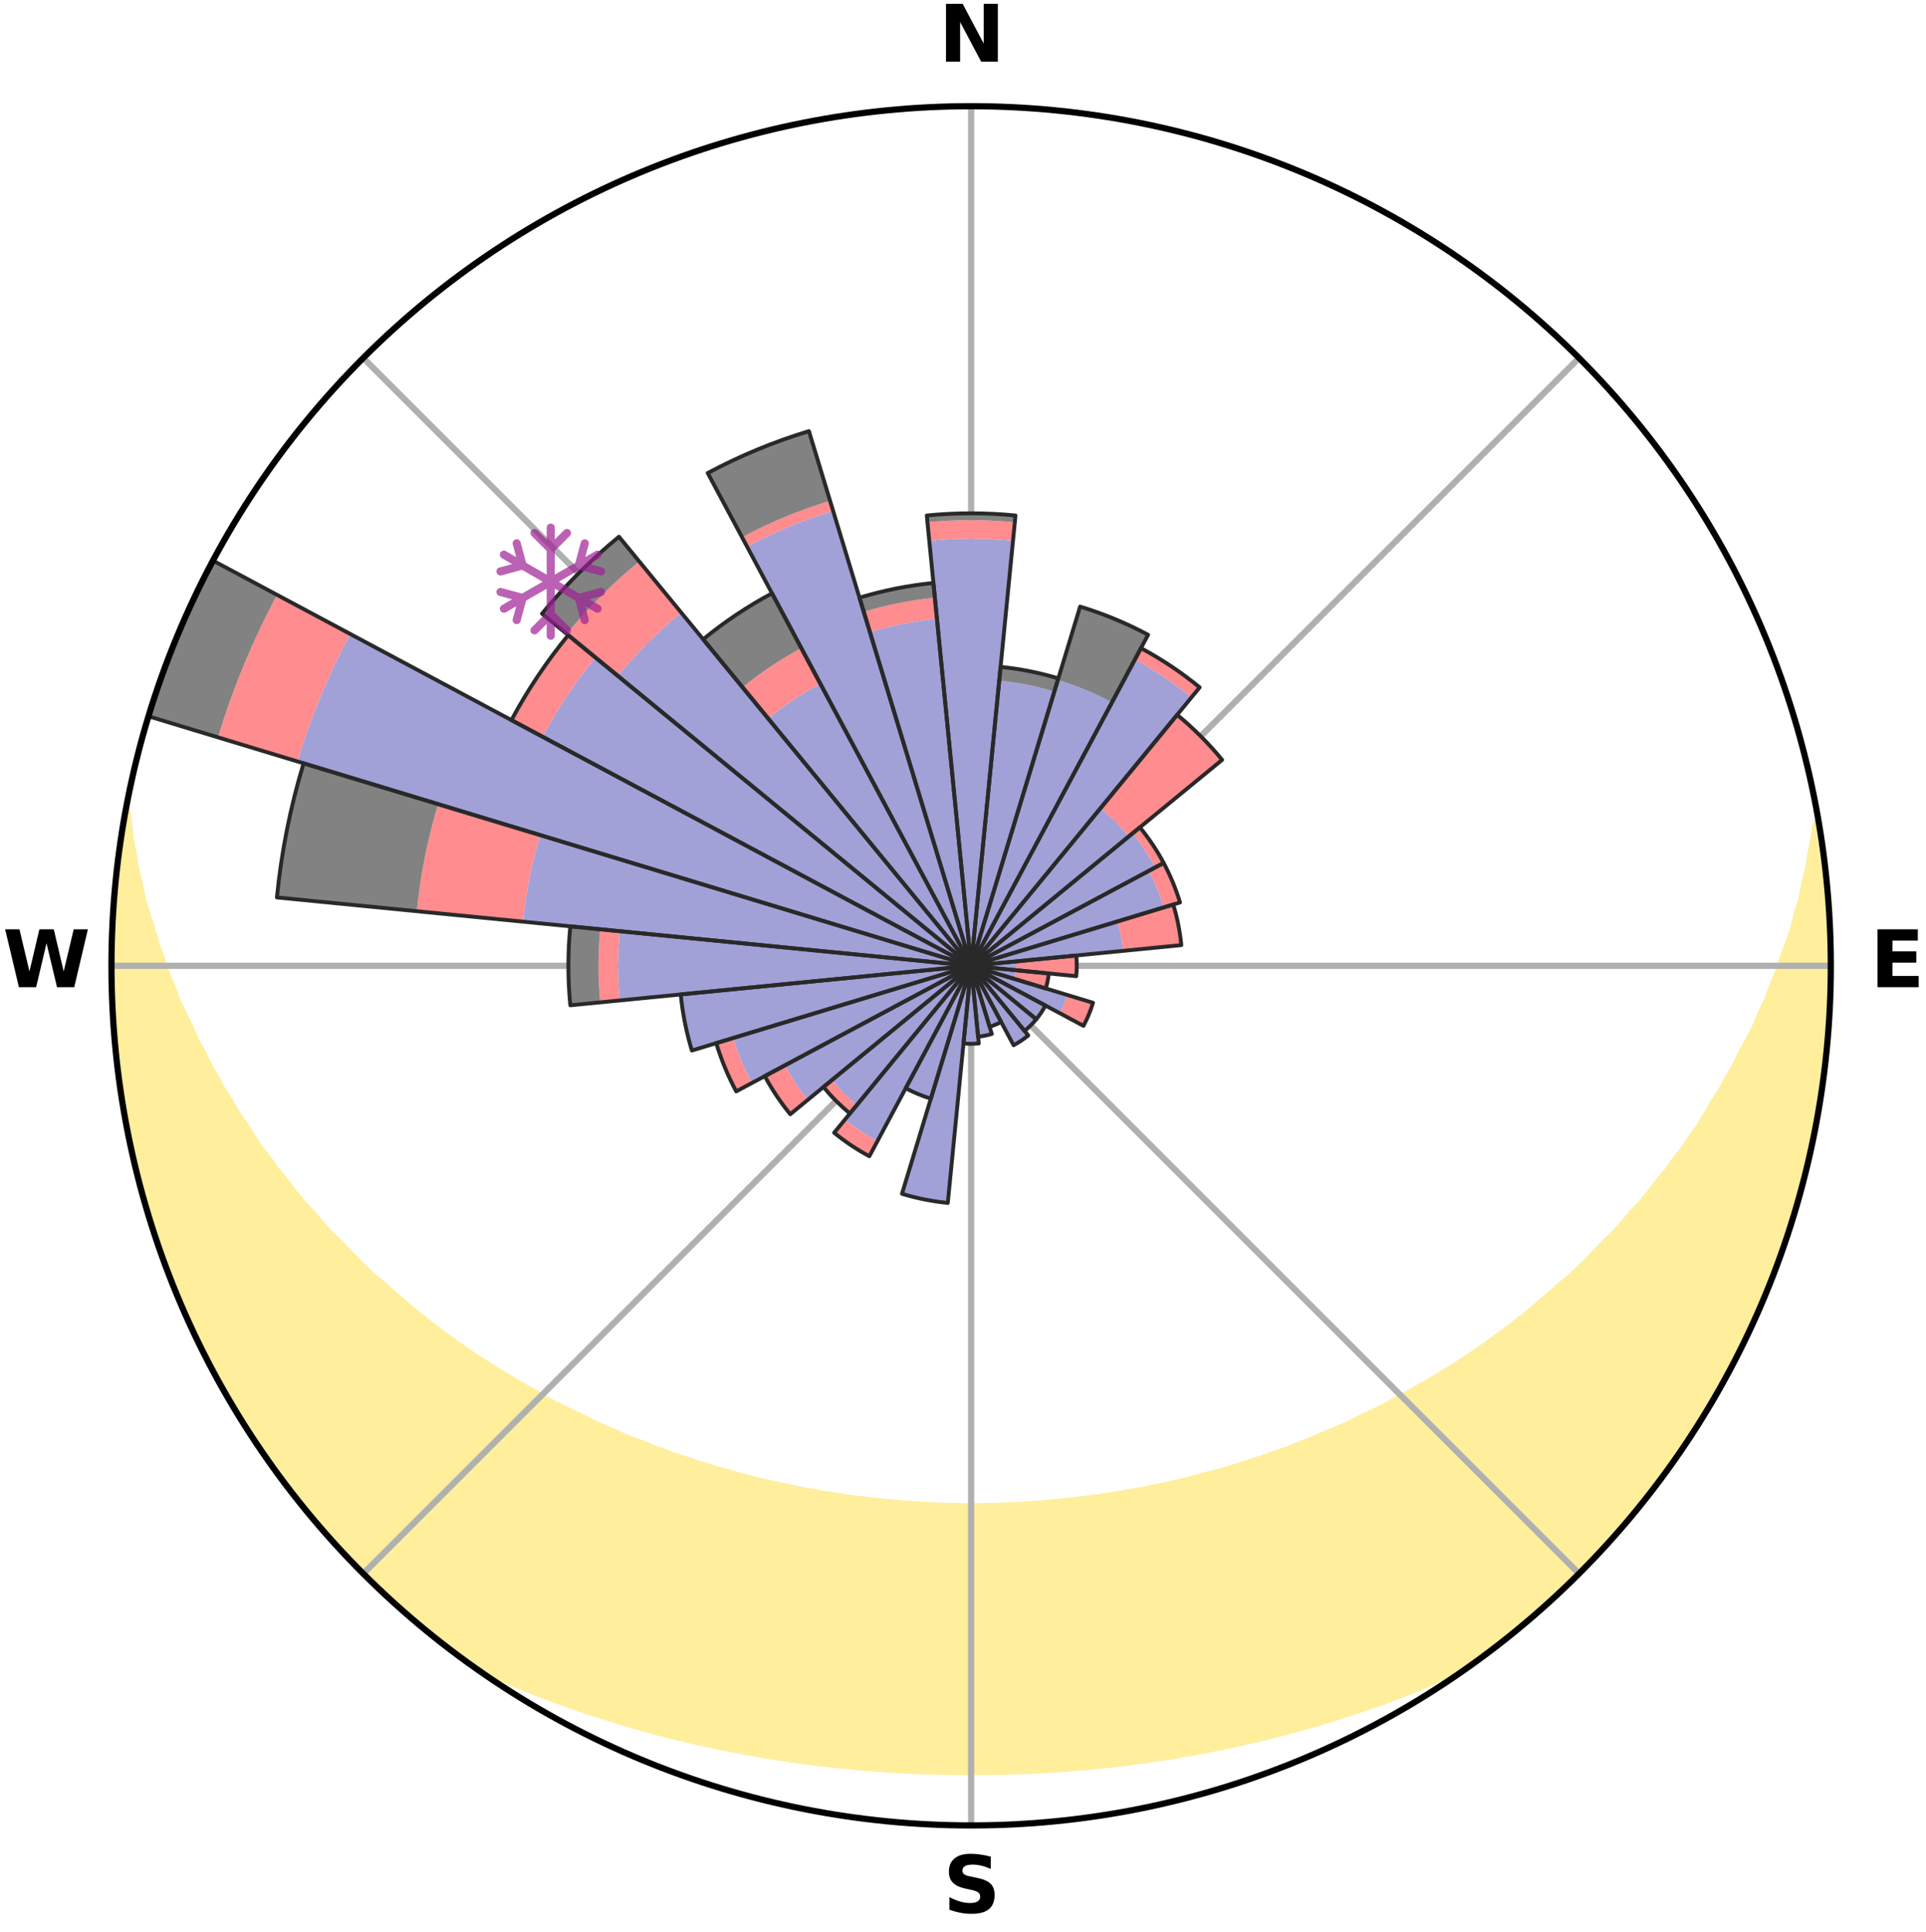 <?xml version="1.0" encoding="utf-8" standalone="no"?>
<!DOCTYPE svg PUBLIC "-//W3C//DTD SVG 1.1//EN"
  "http://www.w3.org/Graphics/SVG/1.1/DTD/svg11.dtd">
<svg xmlns:xlink="http://www.w3.org/1999/xlink" width="248.41pt" height="249.158pt" viewBox="0 0 248.41 249.158" xmlns="http://www.w3.org/2000/svg" version="1.1">
 <title>Ski Rose for Kläppen</title>
 <defs>
  <style type="text/css">*{stroke-linejoin: round; stroke-linecap: butt}</style>
 </defs>
 <g id="figure_1">
  <g id="patch_1">
   <path d="M 0 249.158 
L 248.41 249.158 
L 248.41 0 
L 0 0 
z
" style="fill: #ffffff"/>
  </g>
  <g id="axes_1">
   <g id="patch_2">
    <path d="M 236.135 124.579 
C 236.135 110.018 233.267 95.599 227.695 82.147 
C 222.122 68.695 213.955 56.471 203.659 46.175 
C 193.363 35.879 181.139 27.711 167.687 22.139 
C 154.235 16.567 139.815 13.699 125.255 13.699 
C 110.694 13.699 96.275 16.567 82.823 22.139 
C 69.371 27.711 57.147 35.879 46.851 46.175 
C 36.555 56.471 28.387 68.695 22.815 82.147 
C 17.243 95.599 14.375 110.018 14.375 124.579 
C 14.375 139.14 17.243 153.559 22.815 167.011 
C 28.387 180.463 36.555 192.687 46.851 202.983 
C 57.147 213.279 69.371 221.447 82.823 227.019 
C 96.275 232.591 110.694 235.459 125.255 235.459 
C 139.815 235.459 154.235 232.591 167.687 227.019 
C 181.139 221.447 193.363 213.279 203.659 202.983 
C 213.955 192.687 222.122 180.463 227.695 167.011 
C 233.267 153.559 236.135 139.14 236.135 124.579 
M 125.255 124.579 
C 125.255 124.579 125.255 124.579 125.255 124.579 
C 125.255 124.579 125.255 124.579 125.255 124.579 
C 125.255 124.579 125.255 124.579 125.255 124.579 
C 125.255 124.579 125.255 124.579 125.255 124.579 
C 125.255 124.579 125.255 124.579 125.255 124.579 
C 125.255 124.579 125.255 124.579 125.255 124.579 
C 125.255 124.579 125.255 124.579 125.255 124.579 
C 125.255 124.579 125.255 124.579 125.255 124.579 
C 125.255 124.579 125.255 124.579 125.255 124.579 
C 125.255 124.579 125.255 124.579 125.255 124.579 
C 125.255 124.579 125.255 124.579 125.255 124.579 
C 125.255 124.579 125.255 124.579 125.255 124.579 
C 125.255 124.579 125.255 124.579 125.255 124.579 
C 125.255 124.579 125.255 124.579 125.255 124.579 
C 125.255 124.579 125.255 124.579 125.255 124.579 
C 125.255 124.579 125.255 124.579 125.255 124.579 
z
" style="fill: #ffffff"/>
   </g>
   <g id="PolyCollection_1">
    <defs>
     <path id="m9ab8db499e" d="M 234.542 -142.868 
L 234.296 -142.826 
L 233.966 -140.826 
L 233.577 -138.84 
L 233.27 -136.886 
L 232.779 -134.932 
L 232.382 -133.01 
L 231.802 -131.096 
L 231.325 -129.21 
L 230.667 -127.339 
L 229.971 -125.493 
L 229.387 -123.67 
L 228.623 -121.872 
L 227.973 -120.094 
L 227.145 -118.347 
L 226.434 -116.616 
L 225.548 -114.922 
L 224.634 -113.256 
L 223.839 -111.6 
L 222.872 -109.99 
L 222.026 -108.385 
L 221.011 -106.832 
L 220.116 -105.279 
L 219.198 -103.752 
L 218.116 -102.285 
L 217.155 -100.812 
L 216.035 -99.403 
L 215.034 -97.985 
L 213.879 -96.636 
L 212.842 -95.273 
L 211.787 -93.936 
L 210.585 -92.675 
L 209.499 -91.394 
L 208.398 -90.14 
L 207.157 -88.967 
L 206.029 -87.768 
L 204.888 -86.596 
L 203.734 -85.451 
L 202.569 -84.332 
L 201.278 -83.302 
L 200.094 -82.237 
L 198.9 -81.199 
L 197.697 -80.187 
L 196.486 -79.2 
L 195.267 -78.239 
L 194.041 -77.304 
L 192.809 -76.393 
L 191.57 -75.508 
L 190.327 -74.648 
L 189.079 -73.811 
L 187.826 -72.999 
L 186.57 -72.211 
L 185.311 -71.446 
L 184.048 -70.705 
L 182.784 -69.986 
L 181.518 -69.289 
L 180.251 -68.615 
L 179.053 -67.888 
L 177.781 -67.257 
L 176.51 -66.646 
L 175.238 -66.056 
L 174.027 -65.414 
L 172.754 -64.864 
L 171.482 -64.334 
L 170.212 -63.823 
L 168.993 -63.26 
L 167.724 -62.787 
L 166.501 -62.262 
L 165.234 -61.825 
L 163.968 -61.404 
L 162.744 -60.935 
L 161.481 -60.549 
L 160.256 -60.116 
L 158.997 -59.762 
L 157.77 -59.363 
L 156.515 -59.04 
L 155.263 -58.732 
L 154.038 -58.383 
L 152.812 -58.051 
L 151.565 -57.786 
L 150.34 -57.486 
L 149.098 -57.249 
L 147.873 -56.98 
L 146.635 -56.769 
L 145.412 -56.53 
L 144.178 -56.345 
L 142.956 -56.135 
L 141.734 -55.94 
L 140.505 -55.792 
L 139.284 -55.626 
L 138.058 -55.501 
L 136.838 -55.362 
L 135.618 -55.238 
L 134.396 -55.148 
L 133.177 -55.051 
L 131.958 -54.968 
L 130.738 -54.912 
L 129.519 -54.856 
L 128.301 -54.814 
L 127.082 -54.79 
L 125.864 -54.775 
L 124.646 -54.776 
L 123.427 -54.793 
L 122.209 -54.821 
L 120.991 -54.865 
L 119.772 -54.913 
L 118.554 -54.984 
L 117.335 -55.069 
L 116.114 -55.15 
L 114.895 -55.262 
L 113.676 -55.388 
L 112.453 -55.504 
L 111.233 -55.658 
L 110.006 -55.796 
L 108.785 -55.978 
L 107.564 -56.175 
L 106.333 -56.35 
L 105.111 -56.576 
L 103.876 -56.775 
L 102.653 -57.031 
L 101.431 -57.302 
L 100.191 -57.542 
L 98.967 -57.844 
L 97.723 -58.111 
L 96.499 -58.444 
L 95.25 -58.74 
L 94.026 -59.106 
L 92.773 -59.431 
L 91.549 -59.831 
L 90.293 -60.187 
L 89.07 -60.622 
L 87.81 -61.011 
L 86.548 -61.415 
L 85.326 -61.903 
L 84.061 -62.342 
L 82.842 -62.867 
L 81.575 -63.343 
L 80.307 -63.836 
L 79.092 -64.418 
L 77.824 -64.95 
L 76.554 -65.5 
L 75.346 -66.143 
L 74.078 -66.734 
L 72.81 -67.345 
L 71.541 -67.977 
L 70.274 -68.63 
L 69.083 -69.379 
L 67.82 -70.076 
L 66.559 -70.795 
L 65.301 -71.536 
L 64.045 -72.301 
L 62.793 -73.089 
L 61.544 -73.901 
L 60.299 -74.737 
L 59.059 -75.597 
L 57.825 -76.482 
L 56.596 -77.391 
L 55.374 -78.326 
L 54.158 -79.286 
L 52.951 -80.271 
L 51.752 -81.282 
L 50.561 -82.319 
L 49.38 -83.383 
L 48.093 -84.411 
L 46.932 -85.529 
L 45.782 -86.672 
L 44.644 -87.843 
L 43.52 -89.04 
L 42.283 -90.211 
L 41.185 -91.463 
L 40.102 -92.742 
L 38.904 -94.001 
L 37.852 -95.335 
L 36.818 -96.695 
L 35.667 -98.042 
L 34.669 -99.457 
L 33.553 -100.863 
L 32.595 -102.333 
L 31.658 -103.829 
L 30.602 -105.322 
L 29.71 -106.871 
L 28.698 -108.421 
L 27.854 -110.022 
L 26.891 -111.629 
L 26.098 -113.282 
L 25.187 -114.944 
L 24.449 -116.646 
L 23.595 -118.361 
L 22.77 -120.104 
L 22.122 -121.878 
L 21.36 -123.672 
L 20.777 -125.491 
L 20.083 -127.333 
L 19.57 -129.193 
L 18.95 -131.081 
L 18.37 -132.991 
L 17.973 -134.909 
L 17.48 -136.858 
L 17.17 -138.809 
L 16.776 -140.791 
L 16.566 -142.767 
L 16.284 -144.776 
L 16.284 -144.776 
L 16.284 -144.776 
L 16.002 -142.862 
L 15.632 -140.962 
L 15.417 -139.039 
L 15.113 -137.128 
L 14.897 -135.205 
L 14.784 -133.273 
L 14.704 -131.341 
L 14.533 -129.413 
L 14.45 -127.481 
L 14.471 -125.546 
L 14.4 -123.612 
L 14.488 -121.679 
L 14.484 -119.743 
L 14.69 -117.817 
L 14.752 -115.882 
L 14.971 -113.96 
L 15.1 -112.028 
L 15.384 -110.114 
L 15.626 -108.195 
L 15.975 -106.292 
L 16.235 -104.373 
L 16.648 -102.483 
L 17.015 -100.583 
L 17.49 -98.707 
L 17.997 -96.84 
L 18.419 -94.951 
L 19.024 -93.112 
L 19.51 -91.238 
L 20.141 -89.408 
L 20.803 -87.591 
L 21.414 -85.755 
L 22.136 -83.96 
L 22.888 -82.178 
L 23.59 -80.374 
L 24.402 -78.618 
L 25.243 -76.876 
L 26.034 -75.109 
L 26.934 -73.396 
L 27.862 -71.699 
L 28.819 -70.018 
L 29.729 -68.31 
L 30.743 -66.662 
L 31.785 -65.032 
L 32.871 -63.432 
L 33.883 -61.781 
L 35.009 -60.207 
L 36.178 -58.665 
L 37.295 -57.085 
L 38.503 -55.574 
L 39.738 -54.085 
L 40.945 -52.572 
L 42.235 -51.129 
L 43.526 -49.688 
L 44.869 -48.296 
L 46.173 -46.866 
L 47.565 -45.521 
L 48.962 -44.183 
L 50.355 -42.84 
L 51.786 -41.538 
L 53.244 -40.265 
L 54.728 -39.023 
L 56.239 -37.814 
L 57.759 -36.617 
L 59.305 -35.453 
L 60.968 -34.452 
L 62.74 -33.619 
L 64.517 -32.814 
L 66.305 -32.046 
L 68.116 -31.336 
L 69.911 -30.624 
L 71.714 -29.946 
L 73.518 -29.292 
L 75.328 -28.671 
L 77.138 -28.071 
L 78.952 -27.503 
L 80.765 -26.956 
L 82.583 -26.44 
L 84.389 -25.92 
L 86.206 -25.448 
L 88.026 -25.006 
L 89.844 -24.581 
L 91.664 -24.187 
L 93.482 -23.808 
L 95.302 -23.46 
L 97.115 -23.11 
L 98.933 -22.8 
L 100.752 -22.518 
L 102.569 -22.25 
L 104.383 -21.993 
L 106.201 -21.776 
L 108.017 -21.573 
L 109.834 -21.397 
L 111.649 -21.229 
L 113.464 -21.088 
L 115.279 -20.975 
L 117.093 -20.872 
L 118.907 -20.793 
L 120.721 -20.741 
L 122.535 -20.701 
L 124.348 -20.684 
L 126.162 -20.685 
L 127.975 -20.703 
L 129.789 -20.736 
L 131.603 -20.795 
L 133.416 -20.876 
L 135.231 -20.968 
L 137.046 -21.089 
L 138.86 -21.236 
L 140.677 -21.39 
L 142.492 -21.572 
L 144.31 -21.767 
L 146.124 -22.002 
L 147.941 -22.249 
L 149.76 -22.508 
L 151.577 -22.797 
L 153.391 -23.123 
L 155.211 -23.449 
L 157.029 -23.805 
L 158.849 -24.176 
L 160.667 -24.577 
L 162.478 -25.022 
L 164.297 -25.464 
L 166.114 -25.937 
L 167.932 -26.427 
L 169.747 -26.95 
L 171.564 -27.49 
L 173.375 -28.065 
L 175.188 -28.657 
L 176.995 -29.285 
L 178.803 -29.933 
L 180.603 -30.617 
L 182.402 -31.323 
L 184.192 -32.066 
L 185.98 -32.834 
L 187.756 -33.64 
L 189.547 -34.445 
L 191.199 -35.461 
L 192.748 -36.62 
L 194.278 -37.805 
L 195.755 -39.056 
L 197.257 -40.275 
L 198.725 -41.536 
L 200.164 -42.83 
L 201.559 -44.171 
L 202.965 -45.501 
L 204.291 -46.911 
L 205.634 -48.302 
L 206.941 -49.727 
L 208.294 -51.112 
L 209.532 -52.6 
L 210.803 -54.058 
L 211.993 -55.584 
L 213.195 -57.1 
L 214.321 -58.674 
L 215.497 -60.21 
L 216.596 -61.802 
L 217.712 -63.383 
L 218.74 -65.022 
L 219.793 -66.646 
L 220.748 -68.329 
L 221.738 -69.991 
L 222.697 -71.672 
L 223.544 -73.413 
L 224.438 -75.128 
L 225.3 -76.86 
L 226.141 -78.603 
L 226.937 -80.366 
L 227.594 -82.189 
L 228.329 -83.977 
L 229.025 -85.781 
L 229.688 -87.597 
L 230.318 -89.425 
L 230.914 -91.265 
L 231.474 -93.115 
L 232.003 -94.975 
L 232.497 -96.844 
L 232.958 -98.722 
L 233.505 -100.581 
L 233.889 -102.477 
L 234.247 -104.378 
L 234.572 -106.286 
L 234.849 -108.2 
L 235.104 -110.117 
L 235.326 -112.038 
L 235.513 -113.962 
L 235.79 -115.88 
L 235.893 -117.812 
L 235.977 -119.745 
L 236.027 -121.678 
L 236.043 -123.612 
L 236.007 -125.546 
L 236.081 -127.481 
L 235.995 -129.414 
L 235.875 -131.345 
L 235.703 -133.272 
L 235.516 -135.196 
L 235.42 -137.131 
L 235.167 -139.049 
L 234.88 -140.963 
L 234.542 -142.868 
z
" style="stroke: #ffee9c"/>
    </defs>
    <g clip-path="url(#p49421d7fe2)">
     <use xlink:href="#m9ab8db499e" x="0" y="249.158" style="fill: #ffee9c; stroke: #ffee9c"/>
    </g>
   </g>
   <g id="matplotlib.axis_1">
    <g id="xtick_1">
     <g id="line2d_1">
      <path d="M 125.255 124.579 
L 125.255 13.699 
" clip-path="url(#p49421d7fe2)" style="fill: none; stroke: #b0b0b0; stroke-width: 0.8; stroke-linecap: square"/>
     </g>
     <g id="text_1">
      <!-- N -->
      <g transform="translate(121.07 7.958) scale(0.1 -0.1)">
       <defs>
        <path id="DejaVuSans-Bold-4e" d="M 588 4666 
L 1931 4666 
L 3628 1466 
L 3628 4666 
L 4769 4666 
L 4769 0 
L 3425 0 
L 1728 3200 
L 1728 0 
L 588 0 
L 588 4666 
z
" transform="scale(0.016)"/>
       </defs>
       <use xlink:href="#DejaVuSans-Bold-4e"/>
      </g>
     </g>
    </g>
    <g id="xtick_2">
     <g id="line2d_2">
      <path d="M 125.255 124.579 
L 203.659 46.175 
" clip-path="url(#p49421d7fe2)" style="fill: none; stroke: #b0b0b0; stroke-width: 0.8; stroke-linecap: square"/>
     </g>
    </g>
    <g id="xtick_3">
     <g id="line2d_3">
      <path d="M 125.255 124.579 
L 236.135 124.579 
" clip-path="url(#p49421d7fe2)" style="fill: none; stroke: #b0b0b0; stroke-width: 0.8; stroke-linecap: square"/>
     </g>
     <g id="text_2">
      <!-- E -->
      <g transform="translate(241.219 127.338) scale(0.1 -0.1)">
       <defs>
        <path id="DejaVuSans-Bold-45" d="M 588 4666 
L 3834 4666 
L 3834 3756 
L 1791 3756 
L 1791 2888 
L 3713 2888 
L 3713 1978 
L 1791 1978 
L 1791 909 
L 3903 909 
L 3903 0 
L 588 0 
L 588 4666 
z
" transform="scale(0.016)"/>
       </defs>
       <use xlink:href="#DejaVuSans-Bold-45"/>
      </g>
     </g>
    </g>
    <g id="xtick_4">
     <g id="line2d_4">
      <path d="M 125.255 124.579 
L 203.659 202.983 
" clip-path="url(#p49421d7fe2)" style="fill: none; stroke: #b0b0b0; stroke-width: 0.8; stroke-linecap: square"/>
     </g>
    </g>
    <g id="xtick_5">
     <g id="line2d_5">
      <path d="M 125.255 124.579 
L 125.255 235.459 
" clip-path="url(#p49421d7fe2)" style="fill: none; stroke: #b0b0b0; stroke-width: 0.8; stroke-linecap: square"/>
     </g>
     <g id="text_3">
      <!-- S -->
      <g transform="translate(121.654 246.718) scale(0.1 -0.1)">
       <defs>
        <path id="DejaVuSans-Bold-53" d="M 3834 4519 
L 3834 3531 
Q 3450 3703 3084 3790 
Q 2719 3878 2394 3878 
Q 1963 3878 1756 3759 
Q 1550 3641 1550 3391 
Q 1550 3203 1689 3098 
Q 1828 2994 2194 2919 
L 2706 2816 
Q 3484 2659 3812 2340 
Q 4141 2022 4141 1434 
Q 4141 663 3683 286 
Q 3225 -91 2284 -91 
Q 1841 -91 1394 -6 
Q 947 78 500 244 
L 500 1259 
Q 947 1022 1364 901 
Q 1781 781 2169 781 
Q 2563 781 2772 912 
Q 2981 1044 2981 1288 
Q 2981 1506 2839 1625 
Q 2697 1744 2272 1838 
L 1806 1941 
Q 1106 2091 782 2419 
Q 459 2747 459 3303 
Q 459 4000 909 4375 
Q 1359 4750 2203 4750 
Q 2588 4750 2994 4692 
Q 3400 4634 3834 4519 
z
" transform="scale(0.016)"/>
       </defs>
       <use xlink:href="#DejaVuSans-Bold-53"/>
      </g>
     </g>
    </g>
    <g id="xtick_6">
     <g id="line2d_6">
      <path d="M 125.255 124.579 
L 46.851 202.983 
" clip-path="url(#p49421d7fe2)" style="fill: none; stroke: #b0b0b0; stroke-width: 0.8; stroke-linecap: square"/>
     </g>
    </g>
    <g id="xtick_7">
     <g id="line2d_7">
      <path d="M 125.255 124.579 
L 14.375 124.579 
" clip-path="url(#p49421d7fe2)" style="fill: none; stroke: #b0b0b0; stroke-width: 0.8; stroke-linecap: square"/>
     </g>
     <g id="text_4">
      <!-- W -->
      <g transform="translate(0.36 127.338) scale(0.1 -0.1)">
       <defs>
        <path id="DejaVuSans-Bold-57" d="M 191 4666 
L 1344 4666 
L 2150 1275 
L 2950 4666 
L 4109 4666 
L 4909 1275 
L 5716 4666 
L 6859 4666 
L 5759 0 
L 4372 0 
L 3525 3547 
L 2688 0 
L 1300 0 
L 191 4666 
z
" transform="scale(0.016)"/>
       </defs>
       <use xlink:href="#DejaVuSans-Bold-57"/>
      </g>
     </g>
    </g>
    <g id="xtick_8">
     <g id="line2d_8">
      <path d="M 125.255 124.579 
L 46.851 46.175 
" clip-path="url(#p49421d7fe2)" style="fill: none; stroke: #b0b0b0; stroke-width: 0.8; stroke-linecap: square"/>
     </g>
    </g>
   </g>
   <g id="matplotlib.axis_2"/>
   <g id="patch_3">
    <path d="M 125.255 124.579 
C 125.255 124.579 125.255 124.579 125.255 124.579 
C 125.255 124.579 125.255 124.579 125.255 124.579 
L 125.255 124.579 
C 125.255 124.579 125.255 124.579 125.255 124.579 
C 125.255 124.579 125.255 124.579 125.255 124.579 
z
" clip-path="url(#p49421d7fe2)" style="fill: #d9d9d9"/>
   </g>
   <g id="patch_4">
    <path d="M 125.255 124.579 
C 125.255 124.579 125.255 124.579 125.255 124.579 
C 125.255 124.579 125.255 124.579 125.255 124.579 
L 125.255 124.579 
C 125.255 124.579 125.255 124.579 125.255 124.579 
C 125.255 124.579 125.255 124.579 125.255 124.579 
z
" clip-path="url(#p49421d7fe2)" style="fill: #d9d9d9"/>
   </g>
   <g id="patch_5">
    <path d="M 125.255 124.579 
C 125.255 124.579 125.255 124.579 125.255 124.579 
C 125.255 124.579 125.255 124.579 125.255 124.579 
L 125.255 124.579 
C 125.255 124.579 125.255 124.579 125.255 124.579 
C 125.255 124.579 125.255 124.579 125.255 124.579 
z
" clip-path="url(#p49421d7fe2)" style="fill: #d9d9d9"/>
   </g>
   <g id="patch_6">
    <path d="M 125.255 124.579 
C 125.255 124.579 125.255 124.579 125.255 124.579 
C 125.255 124.579 125.255 124.579 125.255 124.579 
L 125.255 124.579 
C 125.255 124.579 125.255 124.579 125.255 124.579 
C 125.255 124.579 125.255 124.579 125.255 124.579 
z
" clip-path="url(#p49421d7fe2)" style="fill: #d9d9d9"/>
   </g>
   <g id="patch_7">
    <path d="M 125.255 124.579 
C 125.255 124.579 125.255 124.579 125.255 124.579 
C 125.255 124.579 125.255 124.579 125.255 124.579 
L 125.255 124.579 
C 125.255 124.579 125.255 124.579 125.255 124.579 
C 125.255 124.579 125.255 124.579 125.255 124.579 
z
" clip-path="url(#p49421d7fe2)" style="fill: #d9d9d9"/>
   </g>
   <g id="patch_8">
    <path d="M 125.255 124.579 
C 125.255 124.579 125.255 124.579 125.255 124.579 
C 125.255 124.579 125.255 124.579 125.255 124.579 
L 125.255 124.579 
C 125.255 124.579 125.255 124.579 125.255 124.579 
C 125.255 124.579 125.255 124.579 125.255 124.579 
z
" clip-path="url(#p49421d7fe2)" style="fill: #d9d9d9"/>
   </g>
   <g id="patch_9">
    <path d="M 125.255 124.579 
C 125.255 124.579 125.255 124.579 125.255 124.579 
C 125.255 124.579 125.255 124.579 125.255 124.579 
L 125.255 124.579 
C 125.255 124.579 125.255 124.579 125.255 124.579 
C 125.255 124.579 125.255 124.579 125.255 124.579 
z
" clip-path="url(#p49421d7fe2)" style="fill: #d9d9d9"/>
   </g>
   <g id="patch_10">
    <path d="M 125.255 124.579 
C 125.255 124.579 125.255 124.579 125.255 124.579 
C 125.255 124.579 125.255 124.579 125.255 124.579 
L 125.255 124.579 
C 125.255 124.579 125.255 124.579 125.255 124.579 
C 125.255 124.579 125.255 124.579 125.255 124.579 
z
" clip-path="url(#p49421d7fe2)" style="fill: #d9d9d9"/>
   </g>
   <g id="patch_11">
    <path d="M 125.255 124.579 
C 125.255 124.579 125.255 124.579 125.255 124.579 
C 125.255 124.579 125.255 124.579 125.255 124.579 
L 125.255 124.579 
C 125.255 124.579 125.255 124.579 125.255 124.579 
C 125.255 124.579 125.255 124.579 125.255 124.579 
z
" clip-path="url(#p49421d7fe2)" style="fill: #d9d9d9"/>
   </g>
   <g id="patch_12">
    <path d="M 125.255 124.579 
C 125.255 124.579 125.255 124.579 125.255 124.579 
C 125.255 124.579 125.255 124.579 125.255 124.579 
L 125.255 124.579 
C 125.255 124.579 125.255 124.579 125.255 124.579 
C 125.255 124.579 125.255 124.579 125.255 124.579 
z
" clip-path="url(#p49421d7fe2)" style="fill: #d9d9d9"/>
   </g>
   <g id="patch_13">
    <path d="M 125.255 124.579 
C 125.255 124.579 125.255 124.579 125.255 124.579 
C 125.255 124.579 125.255 124.579 125.255 124.579 
L 125.255 124.579 
C 125.255 124.579 125.255 124.579 125.255 124.579 
C 125.255 124.579 125.255 124.579 125.255 124.579 
z
" clip-path="url(#p49421d7fe2)" style="fill: #d9d9d9"/>
   </g>
   <g id="patch_14">
    <path d="M 125.255 124.579 
C 125.255 124.579 125.255 124.579 125.255 124.579 
C 125.255 124.579 125.255 124.579 125.255 124.579 
L 125.255 124.579 
C 125.255 124.579 125.255 124.579 125.255 124.579 
C 125.255 124.579 125.255 124.579 125.255 124.579 
z
" clip-path="url(#p49421d7fe2)" style="fill: #d9d9d9"/>
   </g>
   <g id="patch_15">
    <path d="M 125.255 124.579 
C 125.255 124.579 125.255 124.579 125.255 124.579 
C 125.255 124.579 125.255 124.579 125.255 124.579 
L 125.255 124.579 
C 125.255 124.579 125.255 124.579 125.255 124.579 
C 125.255 124.579 125.255 124.579 125.255 124.579 
z
" clip-path="url(#p49421d7fe2)" style="fill: #d9d9d9"/>
   </g>
   <g id="patch_16">
    <path d="M 125.255 124.579 
C 125.255 124.579 125.255 124.579 125.255 124.579 
C 125.255 124.579 125.255 124.579 125.255 124.579 
L 125.255 124.579 
C 125.255 124.579 125.255 124.579 125.255 124.579 
C 125.255 124.579 125.255 124.579 125.255 124.579 
z
" clip-path="url(#p49421d7fe2)" style="fill: #d9d9d9"/>
   </g>
   <g id="patch_17">
    <path d="M 125.255 124.579 
C 125.255 124.579 125.255 124.579 125.255 124.579 
C 125.255 124.579 125.255 124.579 125.255 124.579 
L 125.255 124.579 
C 125.255 124.579 125.255 124.579 125.255 124.579 
C 125.255 124.579 125.255 124.579 125.255 124.579 
z
" clip-path="url(#p49421d7fe2)" style="fill: #d9d9d9"/>
   </g>
   <g id="patch_18">
    <path d="M 125.255 124.579 
C 125.255 124.579 125.255 124.579 125.255 124.579 
C 125.255 124.579 125.255 124.579 125.255 124.579 
L 125.255 124.579 
C 125.255 124.579 125.255 124.579 125.255 124.579 
C 125.255 124.579 125.255 124.579 125.255 124.579 
z
" clip-path="url(#p49421d7fe2)" style="fill: #d9d9d9"/>
   </g>
   <g id="patch_19">
    <path d="M 125.255 124.579 
C 125.255 124.579 125.255 124.579 125.255 124.579 
C 125.255 124.579 125.255 124.579 125.255 124.579 
L 125.255 124.579 
C 125.255 124.579 125.255 124.579 125.255 124.579 
C 125.255 124.579 125.255 124.579 125.255 124.579 
z
" clip-path="url(#p49421d7fe2)" style="fill: #d9d9d9"/>
   </g>
   <g id="patch_20">
    <path d="M 125.255 124.579 
C 125.255 124.579 125.255 124.579 125.255 124.579 
C 125.255 124.579 125.255 124.579 125.255 124.579 
L 125.255 124.579 
C 125.255 124.579 125.255 124.579 125.255 124.579 
C 125.255 124.579 125.255 124.579 125.255 124.579 
z
" clip-path="url(#p49421d7fe2)" style="fill: #d9d9d9"/>
   </g>
   <g id="patch_21">
    <path d="M 125.255 124.579 
C 125.255 124.579 125.255 124.579 125.255 124.579 
C 125.255 124.579 125.255 124.579 125.255 124.579 
L 125.255 124.579 
C 125.255 124.579 125.255 124.579 125.255 124.579 
C 125.255 124.579 125.255 124.579 125.255 124.579 
z
" clip-path="url(#p49421d7fe2)" style="fill: #d9d9d9"/>
   </g>
   <g id="patch_22">
    <path d="M 125.255 124.579 
C 125.255 124.579 125.255 124.579 125.255 124.579 
C 125.255 124.579 125.255 124.579 125.255 124.579 
L 125.255 124.579 
C 125.255 124.579 125.255 124.579 125.255 124.579 
C 125.255 124.579 125.255 124.579 125.255 124.579 
z
" clip-path="url(#p49421d7fe2)" style="fill: #d9d9d9"/>
   </g>
   <g id="patch_23">
    <path d="M 125.255 124.579 
C 125.255 124.579 125.255 124.579 125.255 124.579 
C 125.255 124.579 125.255 124.579 125.255 124.579 
L 125.255 124.579 
C 125.255 124.579 125.255 124.579 125.255 124.579 
C 125.255 124.579 125.255 124.579 125.255 124.579 
z
" clip-path="url(#p49421d7fe2)" style="fill: #d9d9d9"/>
   </g>
   <g id="patch_24">
    <path d="M 125.255 124.579 
C 125.255 124.579 125.255 124.579 125.255 124.579 
C 125.255 124.579 125.255 124.579 125.255 124.579 
L 125.255 124.579 
C 125.255 124.579 125.255 124.579 125.255 124.579 
C 125.255 124.579 125.255 124.579 125.255 124.579 
z
" clip-path="url(#p49421d7fe2)" style="fill: #d9d9d9"/>
   </g>
   <g id="patch_25">
    <path d="M 125.255 124.579 
C 125.255 124.579 125.255 124.579 125.255 124.579 
C 125.255 124.579 125.255 124.579 125.255 124.579 
L 125.255 124.579 
C 125.255 124.579 125.255 124.579 125.255 124.579 
C 125.255 124.579 125.255 124.579 125.255 124.579 
z
" clip-path="url(#p49421d7fe2)" style="fill: #d9d9d9"/>
   </g>
   <g id="patch_26">
    <path d="M 125.255 124.579 
C 125.255 124.579 125.255 124.579 125.255 124.579 
C 125.255 124.579 125.255 124.579 125.255 124.579 
L 125.255 124.579 
C 125.255 124.579 125.255 124.579 125.255 124.579 
C 125.255 124.579 125.255 124.579 125.255 124.579 
z
" clip-path="url(#p49421d7fe2)" style="fill: #d9d9d9"/>
   </g>
   <g id="patch_27">
    <path d="M 125.255 124.579 
C 125.255 124.579 125.255 124.579 125.255 124.579 
C 125.255 124.579 125.255 124.579 125.255 124.579 
L 125.255 124.579 
C 125.255 124.579 125.255 124.579 125.255 124.579 
C 125.255 124.579 125.255 124.579 125.255 124.579 
z
" clip-path="url(#p49421d7fe2)" style="fill: #d9d9d9"/>
   </g>
   <g id="patch_28">
    <path d="M 125.255 124.579 
C 125.255 124.579 125.255 124.579 125.255 124.579 
C 125.255 124.579 125.255 124.579 125.255 124.579 
L 125.255 124.579 
C 125.255 124.579 125.255 124.579 125.255 124.579 
C 125.255 124.579 125.255 124.579 125.255 124.579 
z
" clip-path="url(#p49421d7fe2)" style="fill: #d9d9d9"/>
   </g>
   <g id="patch_29">
    <path d="M 125.255 124.579 
C 125.255 124.579 125.255 124.579 125.255 124.579 
C 125.255 124.579 125.255 124.579 125.255 124.579 
L 125.255 124.579 
C 125.255 124.579 125.255 124.579 125.255 124.579 
C 125.255 124.579 125.255 124.579 125.255 124.579 
z
" clip-path="url(#p49421d7fe2)" style="fill: #d9d9d9"/>
   </g>
   <g id="patch_30">
    <path d="M 125.255 124.579 
C 125.255 124.579 125.255 124.579 125.255 124.579 
C 125.255 124.579 125.255 124.579 125.255 124.579 
L 125.255 124.579 
C 125.255 124.579 125.255 124.579 125.255 124.579 
C 125.255 124.579 125.255 124.579 125.255 124.579 
z
" clip-path="url(#p49421d7fe2)" style="fill: #d9d9d9"/>
   </g>
   <g id="patch_31">
    <path d="M 125.255 124.579 
C 125.255 124.579 125.255 124.579 125.255 124.579 
C 125.255 124.579 125.255 124.579 125.255 124.579 
L 125.255 124.579 
C 125.255 124.579 125.255 124.579 125.255 124.579 
C 125.255 124.579 125.255 124.579 125.255 124.579 
z
" clip-path="url(#p49421d7fe2)" style="fill: #d9d9d9"/>
   </g>
   <g id="patch_32">
    <path d="M 125.255 124.579 
C 125.255 124.579 125.255 124.579 125.255 124.579 
C 125.255 124.579 125.255 124.579 125.255 124.579 
L 125.255 124.579 
C 125.255 124.579 125.255 124.579 125.255 124.579 
C 125.255 124.579 125.255 124.579 125.255 124.579 
z
" clip-path="url(#p49421d7fe2)" style="fill: #d9d9d9"/>
   </g>
   <g id="patch_33">
    <path d="M 125.255 124.579 
C 125.255 124.579 125.255 124.579 125.255 124.579 
C 125.255 124.579 125.255 124.579 125.255 124.579 
L 125.255 124.579 
C 125.255 124.579 125.255 124.579 125.255 124.579 
C 125.255 124.579 125.255 124.579 125.255 124.579 
z
" clip-path="url(#p49421d7fe2)" style="fill: #d9d9d9"/>
   </g>
   <g id="patch_34">
    <path d="M 125.255 124.579 
C 125.255 124.579 125.255 124.579 125.255 124.579 
C 125.255 124.579 125.255 124.579 125.255 124.579 
L 125.255 124.579 
C 125.255 124.579 125.255 124.579 125.255 124.579 
C 125.255 124.579 125.255 124.579 125.255 124.579 
z
" clip-path="url(#p49421d7fe2)" style="fill: #d9d9d9"/>
   </g>
   <g id="patch_35">
    <path d="M 125.255 124.579 
C 125.255 124.579 125.255 124.579 125.255 124.579 
C 125.255 124.579 125.255 124.579 125.255 124.579 
L 130.655 69.748 
C 128.861 69.571 127.058 69.482 125.255 69.482 
C 123.451 69.482 121.649 69.571 119.854 69.748 
z
" clip-path="url(#p49421d7fe2)" style="fill: #a1a1d8"/>
   </g>
   <g id="patch_36">
    <path d="M 125.255 124.579 
C 125.255 124.579 125.255 124.579 125.255 124.579 
C 125.255 124.579 125.255 124.579 125.255 124.579 
L 135.984 89.211 
C 134.826 88.859 133.652 88.565 132.465 88.329 
C 131.279 88.093 130.081 87.916 128.878 87.797 
z
" clip-path="url(#p49421d7fe2)" style="fill: #a1a1d8"/>
   </g>
   <g id="patch_37">
    <path d="M 125.255 124.579 
C 125.255 124.579 125.255 124.579 125.255 124.579 
C 125.255 124.579 125.255 124.579 125.255 124.579 
L 143.415 90.604 
C 142.303 90.01 141.162 89.47 139.997 88.988 
C 138.832 88.505 137.644 88.08 136.438 87.714 
z
" clip-path="url(#p49421d7fe2)" style="fill: #a1a1d8"/>
   </g>
   <g id="patch_38">
    <path d="M 125.255 124.579 
C 125.255 124.579 125.255 124.579 125.255 124.579 
C 125.255 124.579 125.255 124.579 125.255 124.579 
L 153.675 89.949 
C 152.541 89.019 151.363 88.145 150.144 87.331 
C 148.924 86.516 147.666 85.762 146.373 85.07 
z
" clip-path="url(#p49421d7fe2)" style="fill: #a1a1d8"/>
   </g>
   <g id="patch_39">
    <path d="M 125.255 124.579 
C 125.255 124.579 125.255 124.579 125.255 124.579 
C 125.255 124.579 125.255 124.579 125.255 124.579 
L 145.582 107.897 
C 145.036 107.232 144.457 106.594 143.849 105.985 
C 143.24 105.377 142.602 104.798 141.937 104.252 
z
" clip-path="url(#p49421d7fe2)" style="fill: #a1a1d8"/>
   </g>
   <g id="patch_40">
    <path d="M 125.255 124.579 
C 125.255 124.579 125.255 124.579 125.255 124.579 
C 125.255 124.579 125.255 124.579 125.255 124.579 
L 149.004 111.885 
C 148.589 111.107 148.135 110.351 147.646 109.618 
C 147.156 108.885 146.631 108.177 146.071 107.495 
z
" clip-path="url(#p49421d7fe2)" style="fill: #a1a1d8"/>
   </g>
   <g id="patch_41">
    <path d="M 125.255 124.579 
C 125.255 124.579 125.255 124.579 125.255 124.579 
C 125.255 124.579 125.255 124.579 125.255 124.579 
L 150.109 117.04 
C 149.863 116.226 149.576 115.425 149.251 114.64 
C 148.925 113.854 148.562 113.085 148.161 112.336 
z
" clip-path="url(#p49421d7fe2)" style="fill: #a1a1d8"/>
   </g>
   <g id="patch_42">
    <path d="M 125.255 124.579 
C 125.255 124.579 125.255 124.579 125.255 124.579 
C 125.255 124.579 125.255 124.579 125.255 124.579 
L 144.855 122.649 
C 144.792 122.007 144.697 121.369 144.571 120.737 
C 144.446 120.105 144.289 119.479 144.102 118.862 
z
" clip-path="url(#p49421d7fe2)" style="fill: #a1a1d8"/>
   </g>
   <g id="patch_43">
    <path d="M 125.255 124.579 
C 125.255 124.579 125.255 124.579 125.255 124.579 
C 125.255 124.579 125.255 124.579 125.255 124.579 
L 131.035 125.148 
C 131.053 124.959 131.063 124.769 131.063 124.579 
C 131.063 124.389 131.053 124.199 131.035 124.01 
z
" clip-path="url(#p49421d7fe2)" style="fill: #a1a1d8"/>
   </g>
   <g id="patch_44">
    <path d="M 125.255 124.579 
C 125.255 124.579 125.255 124.579 125.255 124.579 
C 125.255 124.579 125.255 124.579 125.255 124.579 
L 130.812 126.265 
C 130.868 126.083 130.914 125.899 130.951 125.712 
C 130.988 125.526 131.016 125.337 131.035 125.148 
z
" clip-path="url(#p49421d7fe2)" style="fill: #a1a1d8"/>
   </g>
   <g id="patch_45">
    <path d="M 125.255 124.579 
C 125.255 124.579 125.255 124.579 125.255 124.579 
C 125.255 124.579 125.255 124.579 125.255 124.579 
L 136.708 130.701 
C 136.908 130.326 137.09 129.941 137.253 129.549 
C 137.415 129.156 137.559 128.756 137.682 128.349 
z
" clip-path="url(#p49421d7fe2)" style="fill: #a1a1d8"/>
   </g>
   <g id="patch_46">
    <path d="M 125.255 124.579 
C 125.255 124.579 125.255 124.579 125.255 124.579 
C 125.255 124.579 125.255 124.579 125.255 124.579 
L 133.654 131.472 
C 133.879 131.197 134.091 130.911 134.289 130.615 
C 134.487 130.32 134.669 130.015 134.837 129.701 
z
" clip-path="url(#p49421d7fe2)" style="fill: #a1a1d8"/>
   </g>
   <g id="patch_47">
    <path d="M 125.255 124.579 
C 125.255 124.579 125.255 124.579 125.255 124.579 
C 125.255 124.579 125.255 124.579 125.255 124.579 
L 132.148 132.978 
C 132.423 132.752 132.686 132.513 132.938 132.262 
C 133.189 132.01 133.428 131.747 133.654 131.472 
z
" clip-path="url(#p49421d7fe2)" style="fill: #a1a1d8"/>
   </g>
   <g id="patch_48">
    <path d="M 125.255 124.579 
C 125.255 124.579 125.255 124.579 125.255 124.579 
C 125.255 124.579 125.255 124.579 125.255 124.579 
L 130.73 134.823 
C 131.066 134.644 131.392 134.448 131.708 134.237 
C 132.024 134.026 132.33 133.799 132.624 133.558 
z
" clip-path="url(#p49421d7fe2)" style="fill: #a1a1d8"/>
   </g>
   <g id="patch_49">
    <path d="M 125.255 124.579 
C 125.255 124.579 125.255 124.579 125.255 124.579 
C 125.255 124.579 125.255 124.579 125.255 124.579 
L 127.639 132.439 
C 127.896 132.361 128.15 132.27 128.398 132.167 
C 128.646 132.064 128.889 131.949 129.127 131.823 
z
" clip-path="url(#p49421d7fe2)" style="fill: #a1a1d8"/>
   </g>
   <g id="patch_50">
    <path d="M 125.255 124.579 
C 125.255 124.579 125.255 124.579 125.255 124.579 
C 125.255 124.579 125.255 124.579 125.255 124.579 
L 126.155 133.718 
C 126.454 133.688 126.752 133.644 127.046 133.585 
C 127.341 133.527 127.633 133.454 127.92 133.366 
z
" clip-path="url(#p49421d7fe2)" style="fill: #a1a1d8"/>
   </g>
   <g id="patch_51">
    <path d="M 125.255 124.579 
C 125.255 124.579 125.255 124.579 125.255 124.579 
C 125.255 124.579 125.255 124.579 125.255 124.579 
L 124.269 134.59 
C 124.597 134.622 124.926 134.638 125.255 134.638 
C 125.584 134.638 125.913 134.622 126.241 134.59 
z
" clip-path="url(#p49421d7fe2)" style="fill: #a1a1d8"/>
   </g>
   <g id="patch_52">
    <path d="M 125.255 124.579 
C 125.255 124.579 125.255 124.579 125.255 124.579 
C 125.255 124.579 125.255 124.579 125.255 124.579 
L 116.334 153.987 
C 117.297 154.279 118.273 154.524 119.259 154.72 
C 120.246 154.916 121.242 155.064 122.243 155.163 
z
" clip-path="url(#p49421d7fe2)" style="fill: #a1a1d8"/>
   </g>
   <g id="patch_53">
    <path d="M 125.255 124.579 
C 125.255 124.579 125.255 124.579 125.255 124.579 
C 125.255 124.579 125.255 124.579 125.255 124.579 
L 116.817 140.366 
C 117.333 140.642 117.863 140.893 118.405 141.117 
C 118.946 141.341 119.498 141.539 120.059 141.709 
z
" clip-path="url(#p49421d7fe2)" style="fill: #a1a1d8"/>
   </g>
   <g id="patch_54">
    <path d="M 125.255 124.579 
C 125.255 124.579 125.255 124.579 125.255 124.579 
C 125.255 124.579 125.255 124.579 125.255 124.579 
L 108.985 144.404 
C 109.634 144.936 110.309 145.437 111.007 145.903 
C 111.705 146.369 112.425 146.801 113.165 147.197 
z
" clip-path="url(#p49421d7fe2)" style="fill: #a1a1d8"/>
   </g>
   <g id="patch_55">
    <path d="M 125.255 124.579 
C 125.255 124.579 125.255 124.579 125.255 124.579 
C 125.255 124.579 125.255 124.579 125.255 124.579 
L 107.297 139.317 
C 107.78 139.904 108.291 140.468 108.828 141.006 
C 109.366 141.543 109.93 142.054 110.517 142.537 
z
" clip-path="url(#p49421d7fe2)" style="fill: #a1a1d8"/>
   </g>
   <g id="patch_56">
    <path d="M 125.255 124.579 
C 125.255 124.579 125.255 124.579 125.255 124.579 
C 125.255 124.579 125.255 124.579 125.255 124.579 
L 101.231 137.42 
C 101.651 138.207 102.11 138.972 102.605 139.713 
C 103.101 140.454 103.632 141.171 104.198 141.86 
z
" clip-path="url(#p49421d7fe2)" style="fill: #a1a1d8"/>
   </g>
   <g id="patch_57">
    <path d="M 125.255 124.579 
C 125.255 124.579 125.255 124.579 125.255 124.579 
C 125.255 124.579 125.255 124.579 125.255 124.579 
L 94.562 133.89 
C 94.867 134.894 95.22 135.883 95.622 136.853 
C 96.024 137.823 96.473 138.773 96.968 139.699 
z
" clip-path="url(#p49421d7fe2)" style="fill: #a1a1d8"/>
   </g>
   <g id="patch_58">
    <path d="M 125.255 124.579 
C 125.255 124.579 125.255 124.579 125.255 124.579 
C 125.255 124.579 125.255 124.579 125.255 124.579 
L 87.798 128.268 
C 87.919 129.494 88.099 130.714 88.34 131.922 
C 88.58 133.13 88.88 134.326 89.237 135.505 
z
" clip-path="url(#p49421d7fe2)" style="fill: #a1a1d8"/>
   </g>
   <g id="patch_59">
    <path d="M 125.255 124.579 
C 125.255 124.579 125.255 124.579 125.255 124.579 
C 125.255 124.579 125.255 124.579 125.255 124.579 
L 79.929 120.115 
C 79.783 121.598 79.71 123.088 79.71 124.579 
C 79.71 126.07 79.783 127.56 79.929 129.043 
z
" clip-path="url(#p49421d7fe2)" style="fill: #a1a1d8"/>
   </g>
   <g id="patch_60">
    <path d="M 125.255 124.579 
C 125.255 124.579 125.255 124.579 125.255 124.579 
C 125.255 124.579 125.255 124.579 125.255 124.579 
L 69.679 107.72 
C 69.127 109.539 68.665 111.384 68.294 113.249 
C 67.923 115.113 67.644 116.995 67.457 118.887 
z
" clip-path="url(#p49421d7fe2)" style="fill: #a1a1d8"/>
   </g>
   <g id="patch_61">
    <path d="M 125.255 124.579 
C 125.255 124.579 125.255 124.579 125.255 124.579 
C 125.255 124.579 125.255 124.579 125.255 124.579 
L 45.166 81.771 
C 43.765 84.392 42.493 87.081 41.355 89.827 
C 40.218 92.573 39.216 95.373 38.353 98.218 
z
" clip-path="url(#p49421d7fe2)" style="fill: #a1a1d8"/>
   </g>
   <g id="patch_62">
    <path d="M 125.255 124.579 
C 125.255 124.579 125.255 124.579 125.255 124.579 
C 125.255 124.579 125.255 124.579 125.255 124.579 
L 76.798 84.812 
C 75.497 86.398 74.274 88.047 73.134 89.753 
C 71.994 91.459 70.938 93.22 69.971 95.029 
z
" clip-path="url(#p49421d7fe2)" style="fill: #a1a1d8"/>
   </g>
   <g id="patch_63">
    <path d="M 125.255 124.579 
C 125.255 124.579 125.255 124.579 125.255 124.579 
C 125.255 124.579 125.255 124.579 125.255 124.579 
L 87.863 79.016 
C 86.371 80.24 84.941 81.537 83.577 82.901 
C 82.213 84.265 80.916 85.695 79.692 87.187 
z
" clip-path="url(#p49421d7fe2)" style="fill: #a1a1d8"/>
   </g>
   <g id="patch_64">
    <path d="M 125.255 124.579 
C 125.255 124.579 125.255 124.579 125.255 124.579 
C 125.255 124.579 125.255 124.579 125.255 124.579 
L 105.8 88.181 
C 104.608 88.818 103.449 89.513 102.326 90.263 
C 101.202 91.014 100.117 91.819 99.072 92.676 
z
" clip-path="url(#p49421d7fe2)" style="fill: #a1a1d8"/>
   </g>
   <g id="patch_65">
    <path d="M 125.255 124.579 
C 125.255 124.579 125.255 124.579 125.255 124.579 
C 125.255 124.579 125.255 124.579 125.255 124.579 
L 107.453 65.894 
C 105.532 66.477 103.641 67.153 101.787 67.922 
C 99.932 68.69 98.116 69.548 96.346 70.495 
z
" clip-path="url(#p49421d7fe2)" style="fill: #a1a1d8"/>
   </g>
   <g id="patch_66">
    <path d="M 125.255 124.579 
C 125.255 124.579 125.255 124.579 125.255 124.579 
C 125.255 124.579 125.255 124.579 125.255 124.579 
L 120.845 79.809 
C 119.38 79.954 117.923 80.17 116.478 80.457 
C 115.034 80.744 113.605 81.102 112.196 81.53 
z
" clip-path="url(#p49421d7fe2)" style="fill: #a1a1d8"/>
   </g>
   <g id="patch_67">
    <path d="M 119.854 69.748 
C 121.649 69.571 123.451 69.482 125.255 69.482 
C 127.058 69.482 128.861 69.571 130.655 69.748 
L 130.89 67.363 
C 129.017 67.178 127.137 67.086 125.255 67.086 
C 123.373 67.086 121.492 67.178 119.62 67.363 
z
" clip-path="url(#p49421d7fe2)" style="fill: #ff8c8e"/>
   </g>
   <g id="patch_68">
    <path d="M 128.878 87.797 
C 130.081 87.916 131.279 88.093 132.465 88.329 
C 133.652 88.565 134.826 88.859 135.984 89.211 
L 135.984 89.211 
C 134.826 88.859 133.652 88.565 132.465 88.329 
C 131.279 88.093 130.081 87.916 128.878 87.797 
z
" clip-path="url(#p49421d7fe2)" style="fill: #ff8c8e"/>
   </g>
   <g id="patch_69">
    <path d="M 136.438 87.714 
C 137.644 88.08 138.832 88.505 139.997 88.988 
C 141.162 89.47 142.303 90.01 143.415 90.604 
L 143.415 90.604 
C 142.303 90.01 141.162 89.47 139.997 88.988 
C 138.832 88.505 137.644 88.08 136.438 87.714 
z
" clip-path="url(#p49421d7fe2)" style="fill: #ff8c8e"/>
   </g>
   <g id="patch_70">
    <path d="M 146.373 85.07 
C 147.666 85.762 148.924 86.516 150.144 87.331 
C 151.363 88.145 152.541 89.019 153.675 89.949 
L 154.73 88.664 
C 153.554 87.699 152.332 86.793 151.068 85.948 
C 149.803 85.103 148.498 84.32 147.157 83.604 
z
" clip-path="url(#p49421d7fe2)" style="fill: #ff8c8e"/>
   </g>
   <g id="patch_71">
    <path d="M 141.937 104.252 
C 142.602 104.798 143.24 105.377 143.849 105.985 
C 144.457 106.594 145.036 107.232 145.582 107.897 
L 157.628 98.011 
C 156.759 96.951 155.838 95.935 154.868 94.965 
C 153.899 93.996 152.883 93.075 151.823 92.205 
z
" clip-path="url(#p49421d7fe2)" style="fill: #ff8c8e"/>
   </g>
   <g id="patch_72">
    <path d="M 146.071 107.495 
C 146.631 108.177 147.156 108.885 147.646 109.618 
C 148.135 110.351 148.589 111.107 149.004 111.885 
L 150.084 111.307 
C 149.65 110.495 149.176 109.704 148.664 108.938 
C 148.152 108.171 147.603 107.431 147.018 106.718 
z
" clip-path="url(#p49421d7fe2)" style="fill: #ff8c8e"/>
   </g>
   <g id="patch_73">
    <path d="M 148.161 112.336 
C 148.562 113.085 148.925 113.854 149.251 114.64 
C 149.576 115.425 149.863 116.226 150.109 117.04 
L 152.196 116.406 
C 151.929 115.525 151.618 114.656 151.266 113.805 
C 150.913 112.954 150.519 112.12 150.084 111.307 
z
" clip-path="url(#p49421d7fe2)" style="fill: #ff8c8e"/>
   </g>
   <g id="patch_74">
    <path d="M 144.102 118.862 
C 144.289 119.479 144.446 120.105 144.571 120.737 
C 144.697 121.369 144.792 122.007 144.855 122.649 
L 152.364 121.909 
C 152.277 121.022 152.146 120.139 151.972 119.265 
C 151.798 118.39 151.581 117.525 151.322 116.672 
z
" clip-path="url(#p49421d7fe2)" style="fill: #ff8c8e"/>
   </g>
   <g id="patch_75">
    <path d="M 131.035 124.01 
C 131.053 124.199 131.063 124.389 131.063 124.579 
C 131.063 124.769 131.053 124.959 131.035 125.148 
L 138.81 125.914 
C 138.853 125.47 138.875 125.025 138.875 124.579 
C 138.875 124.133 138.853 123.688 138.81 123.244 
z
" clip-path="url(#p49421d7fe2)" style="fill: #ff8c8e"/>
   </g>
   <g id="patch_76">
    <path d="M 131.035 125.148 
C 131.016 125.337 130.988 125.526 130.951 125.712 
C 130.914 125.899 130.868 126.083 130.812 126.265 
L 134.881 127.499 
C 134.977 127.184 135.057 126.864 135.121 126.542 
C 135.185 126.219 135.233 125.893 135.266 125.565 
z
" clip-path="url(#p49421d7fe2)" style="fill: #ff8c8e"/>
   </g>
   <g id="patch_77">
    <path d="M 137.682 128.349 
C 137.559 128.756 137.415 129.156 137.253 129.549 
C 137.09 129.941 136.908 130.326 136.708 130.701 
L 139.742 132.323 
C 139.995 131.848 140.225 131.362 140.431 130.865 
C 140.637 130.369 140.818 129.862 140.974 129.347 
z
" clip-path="url(#p49421d7fe2)" style="fill: #ff8c8e"/>
   </g>
   <g id="patch_78">
    <path d="M 134.837 129.701 
C 134.669 130.015 134.487 130.32 134.289 130.615 
C 134.091 130.911 133.879 131.197 133.654 131.472 
L 133.654 131.472 
C 133.879 131.197 134.091 130.911 134.289 130.615 
C 134.487 130.32 134.669 130.015 134.837 129.701 
z
" clip-path="url(#p49421d7fe2)" style="fill: #ff8c8e"/>
   </g>
   <g id="patch_79">
    <path d="M 133.654 131.472 
C 133.428 131.747 133.189 132.01 132.938 132.262 
C 132.686 132.513 132.423 132.752 132.148 132.978 
L 132.148 132.978 
C 132.423 132.752 132.686 132.513 132.938 132.262 
C 133.189 132.01 133.428 131.747 133.654 131.472 
z
" clip-path="url(#p49421d7fe2)" style="fill: #ff8c8e"/>
   </g>
   <g id="patch_80">
    <path d="M 132.624 133.558 
C 132.33 133.799 132.024 134.026 131.708 134.237 
C 131.392 134.448 131.066 134.644 130.73 134.823 
L 130.73 134.823 
C 131.066 134.644 131.392 134.448 131.708 134.237 
C 132.024 134.026 132.33 133.799 132.624 133.558 
z
" clip-path="url(#p49421d7fe2)" style="fill: #ff8c8e"/>
   </g>
   <g id="patch_81">
    <path d="M 129.127 131.823 
C 128.889 131.949 128.646 132.064 128.398 132.167 
C 128.15 132.27 127.896 132.361 127.639 132.439 
L 127.639 132.439 
C 127.896 132.361 128.15 132.27 128.398 132.167 
C 128.646 132.064 128.889 131.949 129.127 131.823 
z
" clip-path="url(#p49421d7fe2)" style="fill: #ff8c8e"/>
   </g>
   <g id="patch_82">
    <path d="M 127.92 133.366 
C 127.633 133.454 127.341 133.527 127.046 133.585 
C 126.752 133.644 126.454 133.688 126.155 133.718 
L 126.155 133.718 
C 126.454 133.688 126.752 133.644 127.046 133.585 
C 127.341 133.527 127.633 133.454 127.92 133.366 
z
" clip-path="url(#p49421d7fe2)" style="fill: #ff8c8e"/>
   </g>
   <g id="patch_83">
    <path d="M 126.241 134.59 
C 125.913 134.622 125.584 134.638 125.255 134.638 
C 124.926 134.638 124.597 134.622 124.269 134.59 
L 124.269 134.59 
C 124.597 134.622 124.926 134.638 125.255 134.638 
C 125.584 134.638 125.913 134.622 126.241 134.59 
z
" clip-path="url(#p49421d7fe2)" style="fill: #ff8c8e"/>
   </g>
   <g id="patch_84">
    <path d="M 122.243 155.163 
C 121.242 155.064 120.246 154.916 119.259 154.72 
C 118.273 154.524 117.297 154.279 116.334 153.987 
L 116.334 153.987 
C 117.297 154.279 118.273 154.524 119.259 154.72 
C 120.246 154.916 121.242 155.064 122.243 155.163 
z
" clip-path="url(#p49421d7fe2)" style="fill: #ff8c8e"/>
   </g>
   <g id="patch_85">
    <path d="M 120.059 141.709 
C 119.498 141.539 118.946 141.341 118.405 141.117 
C 117.863 140.893 117.333 140.642 116.817 140.366 
L 116.817 140.366 
C 117.333 140.642 117.863 140.893 118.405 141.117 
C 118.946 141.341 119.498 141.539 120.059 141.709 
z
" clip-path="url(#p49421d7fe2)" style="fill: #ff8c8e"/>
   </g>
   <g id="patch_86">
    <path d="M 113.165 147.197 
C 112.425 146.801 111.705 146.369 111.007 145.903 
C 110.309 145.437 109.634 144.936 108.985 144.404 
L 107.585 146.11 
C 108.29 146.688 109.023 147.231 109.781 147.738 
C 110.539 148.244 111.321 148.713 112.125 149.143 
z
" clip-path="url(#p49421d7fe2)" style="fill: #ff8c8e"/>
   </g>
   <g id="patch_87">
    <path d="M 110.517 142.537 
C 109.93 142.054 109.366 141.543 108.828 141.006 
C 108.291 140.468 107.78 139.904 107.297 139.317 
L 106.208 140.211 
C 106.72 140.834 107.261 141.432 107.832 142.002 
C 108.402 142.572 109 143.114 109.623 143.626 
z
" clip-path="url(#p49421d7fe2)" style="fill: #ff8c8e"/>
   </g>
   <g id="patch_88">
    <path d="M 104.198 141.86 
C 103.632 141.171 103.101 140.454 102.605 139.713 
C 102.11 138.972 101.651 138.207 101.231 137.42 
L 98.64 138.805 
C 99.106 139.676 99.614 140.524 100.163 141.345 
C 100.712 142.166 101.301 142.96 101.927 143.724 
z
" clip-path="url(#p49421d7fe2)" style="fill: #ff8c8e"/>
   </g>
   <g id="patch_89">
    <path d="M 96.968 139.699 
C 96.473 138.773 96.024 137.823 95.622 136.853 
C 95.22 135.883 94.867 134.894 94.562 133.89 
L 92.375 134.553 
C 92.702 135.629 93.081 136.689 93.511 137.728 
C 93.942 138.767 94.423 139.784 94.953 140.776 
z
" clip-path="url(#p49421d7fe2)" style="fill: #ff8c8e"/>
   </g>
   <g id="patch_90">
    <path d="M 89.237 135.505 
C 88.88 134.326 88.58 133.13 88.34 131.922 
C 88.099 130.714 87.919 129.494 87.798 128.268 
L 87.798 128.268 
C 87.919 129.494 88.099 130.714 88.34 131.922 
C 88.58 133.13 88.88 134.326 89.237 135.505 
z
" clip-path="url(#p49421d7fe2)" style="fill: #ff8c8e"/>
   </g>
   <g id="patch_91">
    <path d="M 79.929 129.043 
C 79.783 127.56 79.71 126.07 79.71 124.579 
C 79.71 123.088 79.783 121.598 79.929 120.115 
L 77.419 119.868 
C 77.265 121.433 77.188 123.006 77.188 124.579 
C 77.188 126.152 77.265 127.725 77.419 129.29 
z
" clip-path="url(#p49421d7fe2)" style="fill: #ff8c8e"/>
   </g>
   <g id="patch_92">
    <path d="M 67.457 118.887 
C 67.644 116.995 67.923 115.113 68.294 113.249 
C 68.665 111.384 69.127 109.539 69.679 107.72 
L 56.511 103.726 
C 55.828 105.976 55.257 108.258 54.798 110.564 
C 54.339 112.87 53.994 115.198 53.763 117.538 
z
" clip-path="url(#p49421d7fe2)" style="fill: #ff8c8e"/>
   </g>
   <g id="patch_93">
    <path d="M 38.353 98.218 
C 39.216 95.373 40.218 92.573 41.355 89.827 
C 42.493 87.081 43.765 84.392 45.166 81.771 
L 35.731 76.727 
C 34.165 79.658 32.743 82.663 31.472 85.733 
C 30.2 88.802 29.08 91.933 28.116 95.112 
z
" clip-path="url(#p49421d7fe2)" style="fill: #ff8c8e"/>
   </g>
   <g id="patch_94">
    <path d="M 69.971 95.029 
C 70.938 93.22 71.994 91.459 73.134 89.753 
C 74.274 88.047 75.497 86.398 76.798 84.812 
L 73.286 81.929 
C 71.89 83.63 70.578 85.399 69.356 87.229 
C 68.133 89.058 67.001 90.947 65.964 92.888 
z
" clip-path="url(#p49421d7fe2)" style="fill: #ff8c8e"/>
   </g>
   <g id="patch_95">
    <path d="M 79.692 87.187 
C 80.916 85.695 82.213 84.265 83.577 82.901 
C 84.941 81.537 86.371 80.24 87.863 79.016 
L 82.446 72.417 
C 80.739 73.818 79.101 75.302 77.54 76.864 
C 75.978 78.426 74.494 80.063 73.093 81.771 
z
" clip-path="url(#p49421d7fe2)" style="fill: #ff8c8e"/>
   </g>
   <g id="patch_96">
    <path d="M 99.072 92.676 
C 100.117 91.819 101.202 91.014 102.326 90.263 
C 103.449 89.513 104.608 88.818 105.8 88.181 
L 103.353 83.604 
C 102.012 84.32 100.707 85.103 99.442 85.948 
C 98.178 86.793 96.955 87.699 95.78 88.664 
z
" clip-path="url(#p49421d7fe2)" style="fill: #ff8c8e"/>
   </g>
   <g id="patch_97">
    <path d="M 96.346 70.495 
C 98.116 69.548 99.932 68.69 101.787 67.922 
C 103.641 67.153 105.532 66.477 107.453 65.894 
L 107.058 64.593 
C 105.095 65.188 103.162 65.88 101.266 66.665 
C 99.371 67.45 97.515 68.328 95.705 69.295 
z
" clip-path="url(#p49421d7fe2)" style="fill: #ff8c8e"/>
   </g>
   <g id="patch_98">
    <path d="M 112.196 81.53 
C 113.605 81.102 115.034 80.744 116.478 80.457 
C 117.923 80.17 119.38 79.954 120.845 79.809 
L 120.578 77.094 
C 119.024 77.247 117.478 77.476 115.946 77.781 
C 114.414 78.085 112.898 78.465 111.404 78.919 
z
" clip-path="url(#p49421d7fe2)" style="fill: #ff8c8e"/>
   </g>
   <g id="patch_99">
    <path d="M 119.62 67.363 
C 121.492 67.178 123.373 67.086 125.255 67.086 
C 127.137 67.086 129.017 67.178 130.89 67.363 
L 130.976 66.493 
C 129.075 66.306 127.165 66.212 125.255 66.212 
C 123.344 66.212 121.435 66.306 119.534 66.493 
z
" clip-path="url(#p49421d7fe2)" style="fill: #828282"/>
   </g>
   <g id="patch_100">
    <path d="M 128.878 87.797 
C 130.081 87.916 131.279 88.093 132.465 88.329 
C 133.652 88.565 134.826 88.859 135.984 89.211 
L 136.501 87.505 
C 135.288 87.137 134.057 86.829 132.813 86.581 
C 131.569 86.334 130.314 86.148 129.052 86.023 
z
" clip-path="url(#p49421d7fe2)" style="fill: #828282"/>
   </g>
   <g id="patch_101">
    <path d="M 136.438 87.714 
C 137.644 88.08 138.832 88.505 139.997 88.988 
C 141.162 89.47 142.303 90.01 143.415 90.604 
L 148.078 81.879 
C 146.681 81.132 145.247 80.454 143.783 79.848 
C 142.319 79.241 140.826 78.707 139.31 78.247 
z
" clip-path="url(#p49421d7fe2)" style="fill: #828282"/>
   </g>
   <g id="patch_102">
    <path d="M 147.157 83.604 
C 148.498 84.32 149.803 85.103 151.068 85.948 
C 152.332 86.793 153.554 87.699 154.73 88.664 
L 154.73 88.664 
C 153.554 87.699 152.332 86.793 151.068 85.948 
C 149.803 85.103 148.498 84.32 147.157 83.604 
z
" clip-path="url(#p49421d7fe2)" style="fill: #828282"/>
   </g>
   <g id="patch_103">
    <path d="M 151.823 92.205 
C 152.883 93.075 153.899 93.996 154.868 94.965 
C 155.838 95.935 156.759 96.951 157.628 98.011 
L 157.628 98.011 
C 156.759 96.951 155.838 95.935 154.868 94.965 
C 153.899 93.996 152.883 93.075 151.823 92.205 
z
" clip-path="url(#p49421d7fe2)" style="fill: #828282"/>
   </g>
   <g id="patch_104">
    <path d="M 147.018 106.718 
C 147.603 107.431 148.152 108.171 148.664 108.938 
C 149.176 109.704 149.65 110.495 150.084 111.307 
L 150.084 111.307 
C 149.65 110.495 149.176 109.704 148.664 108.938 
C 148.152 108.171 147.603 107.431 147.018 106.718 
z
" clip-path="url(#p49421d7fe2)" style="fill: #828282"/>
   </g>
   <g id="patch_105">
    <path d="M 150.084 111.307 
C 150.519 112.12 150.913 112.954 151.266 113.805 
C 151.618 114.656 151.929 115.525 152.196 116.406 
L 152.196 116.406 
C 151.929 115.525 151.618 114.656 151.266 113.805 
C 150.913 112.954 150.519 112.12 150.084 111.307 
z
" clip-path="url(#p49421d7fe2)" style="fill: #828282"/>
   </g>
   <g id="patch_106">
    <path d="M 151.322 116.672 
C 151.581 117.525 151.798 118.39 151.972 119.265 
C 152.146 120.139 152.277 121.022 152.364 121.909 
L 152.364 121.909 
C 152.277 121.022 152.146 120.139 151.972 119.265 
C 151.798 118.39 151.581 117.525 151.322 116.672 
z
" clip-path="url(#p49421d7fe2)" style="fill: #828282"/>
   </g>
   <g id="patch_107">
    <path d="M 138.81 123.244 
C 138.853 123.688 138.875 124.133 138.875 124.579 
C 138.875 125.025 138.853 125.47 138.81 125.914 
L 138.81 125.914 
C 138.853 125.47 138.875 125.025 138.875 124.579 
C 138.875 124.133 138.853 123.688 138.81 123.244 
z
" clip-path="url(#p49421d7fe2)" style="fill: #828282"/>
   </g>
   <g id="patch_108">
    <path d="M 135.266 125.565 
C 135.233 125.893 135.185 126.219 135.121 126.542 
C 135.057 126.864 134.977 127.184 134.881 127.499 
L 134.881 127.499 
C 134.977 127.184 135.057 126.864 135.121 126.542 
C 135.185 126.219 135.233 125.893 135.266 125.565 
z
" clip-path="url(#p49421d7fe2)" style="fill: #828282"/>
   </g>
   <g id="patch_109">
    <path d="M 140.974 129.347 
C 140.818 129.862 140.637 130.369 140.431 130.865 
C 140.225 131.362 139.995 131.848 139.742 132.323 
L 139.742 132.323 
C 139.995 131.848 140.225 131.362 140.431 130.865 
C 140.637 130.369 140.818 129.862 140.974 129.347 
z
" clip-path="url(#p49421d7fe2)" style="fill: #828282"/>
   </g>
   <g id="patch_110">
    <path d="M 134.837 129.701 
C 134.669 130.015 134.487 130.32 134.289 130.615 
C 134.091 130.911 133.879 131.197 133.654 131.472 
L 133.654 131.472 
C 133.879 131.197 134.091 130.911 134.289 130.615 
C 134.487 130.32 134.669 130.015 134.837 129.701 
z
" clip-path="url(#p49421d7fe2)" style="fill: #828282"/>
   </g>
   <g id="patch_111">
    <path d="M 133.654 131.472 
C 133.428 131.747 133.189 132.01 132.938 132.262 
C 132.686 132.513 132.423 132.752 132.148 132.978 
L 132.148 132.978 
C 132.423 132.752 132.686 132.513 132.938 132.262 
C 133.189 132.01 133.428 131.747 133.654 131.472 
z
" clip-path="url(#p49421d7fe2)" style="fill: #828282"/>
   </g>
   <g id="patch_112">
    <path d="M 132.624 133.558 
C 132.33 133.799 132.024 134.026 131.708 134.237 
C 131.392 134.448 131.066 134.644 130.73 134.823 
L 130.73 134.823 
C 131.066 134.644 131.392 134.448 131.708 134.237 
C 132.024 134.026 132.33 133.799 132.624 133.558 
z
" clip-path="url(#p49421d7fe2)" style="fill: #828282"/>
   </g>
   <g id="patch_113">
    <path d="M 129.127 131.823 
C 128.889 131.949 128.646 132.064 128.398 132.167 
C 128.15 132.27 127.896 132.361 127.639 132.439 
L 127.639 132.439 
C 127.896 132.361 128.15 132.27 128.398 132.167 
C 128.646 132.064 128.889 131.949 129.127 131.823 
z
" clip-path="url(#p49421d7fe2)" style="fill: #828282"/>
   </g>
   <g id="patch_114">
    <path d="M 127.92 133.366 
C 127.633 133.454 127.341 133.527 127.046 133.585 
C 126.752 133.644 126.454 133.688 126.155 133.718 
L 126.155 133.718 
C 126.454 133.688 126.752 133.644 127.046 133.585 
C 127.341 133.527 127.633 133.454 127.92 133.366 
z
" clip-path="url(#p49421d7fe2)" style="fill: #828282"/>
   </g>
   <g id="patch_115">
    <path d="M 126.241 134.59 
C 125.913 134.622 125.584 134.638 125.255 134.638 
C 124.926 134.638 124.597 134.622 124.269 134.59 
L 124.269 134.59 
C 124.597 134.622 124.926 134.638 125.255 134.638 
C 125.584 134.638 125.913 134.622 126.241 134.59 
z
" clip-path="url(#p49421d7fe2)" style="fill: #828282"/>
   </g>
   <g id="patch_116">
    <path d="M 122.243 155.163 
C 121.242 155.064 120.246 154.916 119.259 154.72 
C 118.273 154.524 117.297 154.279 116.334 153.987 
L 116.334 153.987 
C 117.297 154.279 118.273 154.524 119.259 154.72 
C 120.246 154.916 121.242 155.064 122.243 155.163 
z
" clip-path="url(#p49421d7fe2)" style="fill: #828282"/>
   </g>
   <g id="patch_117">
    <path d="M 120.059 141.709 
C 119.498 141.539 118.946 141.341 118.405 141.117 
C 117.863 140.893 117.333 140.642 116.817 140.366 
L 116.817 140.366 
C 117.333 140.642 117.863 140.893 118.405 141.117 
C 118.946 141.341 119.498 141.539 120.059 141.709 
z
" clip-path="url(#p49421d7fe2)" style="fill: #828282"/>
   </g>
   <g id="patch_118">
    <path d="M 112.125 149.143 
C 111.321 148.713 110.539 148.244 109.781 147.738 
C 109.023 147.231 108.29 146.688 107.585 146.11 
L 107.585 146.11 
C 108.29 146.688 109.023 147.231 109.781 147.738 
C 110.539 148.244 111.321 148.713 112.125 149.143 
z
" clip-path="url(#p49421d7fe2)" style="fill: #828282"/>
   </g>
   <g id="patch_119">
    <path d="M 109.623 143.626 
C 109 143.114 108.402 142.572 107.832 142.002 
C 107.261 141.432 106.72 140.834 106.208 140.211 
L 106.208 140.211 
C 106.72 140.834 107.261 141.432 107.832 142.002 
C 108.402 142.572 109 143.114 109.623 143.626 
z
" clip-path="url(#p49421d7fe2)" style="fill: #828282"/>
   </g>
   <g id="patch_120">
    <path d="M 101.927 143.724 
C 101.301 142.96 100.712 142.166 100.163 141.345 
C 99.614 140.524 99.106 139.676 98.64 138.805 
L 98.64 138.805 
C 99.106 139.676 99.614 140.524 100.163 141.345 
C 100.712 142.166 101.301 142.96 101.927 143.724 
z
" clip-path="url(#p49421d7fe2)" style="fill: #828282"/>
   </g>
   <g id="patch_121">
    <path d="M 94.953 140.776 
C 94.423 139.784 93.942 138.767 93.511 137.728 
C 93.081 136.689 92.702 135.629 92.375 134.553 
L 92.375 134.553 
C 92.702 135.629 93.081 136.689 93.511 137.728 
C 93.942 138.767 94.423 139.784 94.953 140.776 
z
" clip-path="url(#p49421d7fe2)" style="fill: #828282"/>
   </g>
   <g id="patch_122">
    <path d="M 89.237 135.505 
C 88.88 134.326 88.58 133.13 88.34 131.922 
C 88.099 130.714 87.919 129.494 87.798 128.268 
L 87.798 128.268 
C 87.919 129.494 88.099 130.714 88.34 131.922 
C 88.58 133.13 88.88 134.326 89.237 135.505 
z
" clip-path="url(#p49421d7fe2)" style="fill: #828282"/>
   </g>
   <g id="patch_123">
    <path d="M 77.419 129.29 
C 77.265 127.725 77.188 126.152 77.188 124.579 
C 77.188 123.006 77.265 121.433 77.419 119.868 
L 73.559 119.487 
C 73.393 121.18 73.309 122.879 73.309 124.579 
C 73.309 126.279 73.393 127.979 73.559 129.671 
z
" clip-path="url(#p49421d7fe2)" style="fill: #828282"/>
   </g>
   <g id="patch_124">
    <path d="M 53.763 117.538 
C 53.994 115.198 54.339 112.87 54.798 110.564 
C 55.257 108.258 55.828 105.976 56.511 103.726 
L 39.156 98.461 
C 38.302 101.28 37.586 104.138 37.011 107.026 
C 36.437 109.915 36.004 112.829 35.716 115.76 
z
" clip-path="url(#p49421d7fe2)" style="fill: #828282"/>
   </g>
   <g id="patch_125">
    <path d="M 28.116 95.112 
C 29.08 91.933 30.2 88.802 31.472 85.733 
C 32.743 82.663 34.165 79.658 35.731 76.727 
L 27.467 72.311 
C 25.757 75.511 24.204 78.794 22.815 82.147 
C 21.426 85.5 20.203 88.919 19.149 92.392 
z
" clip-path="url(#p49421d7fe2)" style="fill: #828282"/>
   </g>
   <g id="patch_126">
    <path d="M 65.964 92.888 
C 67.001 90.947 68.133 89.058 69.356 87.229 
C 70.578 85.399 71.89 83.63 73.286 81.929 
L 73.286 81.929 
C 71.89 83.63 70.578 85.399 69.356 87.229 
C 68.133 89.058 67.001 90.947 65.964 92.888 
z
" clip-path="url(#p49421d7fe2)" style="fill: #828282"/>
   </g>
   <g id="patch_127">
    <path d="M 73.093 81.771 
C 74.494 80.063 75.978 78.426 77.54 76.864 
C 79.101 75.302 80.739 73.818 82.446 72.417 
L 79.831 69.23 
C 78.019 70.717 76.282 72.291 74.624 73.949 
C 72.967 75.606 71.392 77.343 69.906 79.155 
z
" clip-path="url(#p49421d7fe2)" style="fill: #828282"/>
   </g>
   <g id="patch_128">
    <path d="M 95.78 88.664 
C 96.955 87.699 98.178 86.793 99.442 85.948 
C 100.707 85.103 102.012 84.32 103.353 83.604 
L 99.573 76.531 
C 98 77.372 96.469 78.289 94.987 79.28 
C 93.504 80.27 92.071 81.333 90.692 82.465 
z
" clip-path="url(#p49421d7fe2)" style="fill: #828282"/>
   </g>
   <g id="patch_129">
    <path d="M 95.705 69.295 
C 97.515 68.328 99.371 67.45 101.266 66.665 
C 103.162 65.88 105.095 65.188 107.058 64.593 
L 104.334 55.611 
C 102.076 56.296 99.854 57.091 97.674 57.993 
C 95.495 58.896 93.361 59.905 91.28 61.017 
z
" clip-path="url(#p49421d7fe2)" style="fill: #828282"/>
   </g>
   <g id="patch_130">
    <path d="M 111.404 78.919 
C 112.898 78.465 114.414 78.085 115.946 77.781 
C 117.478 77.476 119.024 77.247 120.578 77.094 
L 120.391 75.197 
C 118.775 75.356 117.167 75.595 115.574 75.911 
C 113.981 76.228 112.405 76.623 110.851 77.095 
z
" clip-path="url(#p49421d7fe2)" style="fill: #828282"/>
   </g>
   <g id="patch_131">
    <path d="M 125.255 124.579 
C 125.255 124.579 125.255 124.579 125.255 124.579 
C 125.255 124.579 125.255 124.579 125.255 124.579 
L 130.976 66.493 
C 129.075 66.306 127.165 66.212 125.255 66.212 
C 123.344 66.212 121.435 66.306 119.534 66.493 
L 125.255 124.579 
z
" clip-path="url(#p49421d7fe2)" style="fill: none; stroke: #292929; stroke-width: 0.5; stroke-linejoin: miter"/>
   </g>
   <g id="patch_132">
    <path d="M 125.255 124.579 
C 125.255 124.579 125.255 124.579 125.255 124.579 
C 125.255 124.579 125.255 124.579 125.255 124.579 
L 136.501 87.505 
C 135.288 87.137 134.057 86.829 132.813 86.581 
C 131.569 86.334 130.314 86.148 129.052 86.023 
L 125.255 124.579 
z
" clip-path="url(#p49421d7fe2)" style="fill: none; stroke: #292929; stroke-width: 0.5; stroke-linejoin: miter"/>
   </g>
   <g id="patch_133">
    <path d="M 125.255 124.579 
C 125.255 124.579 125.255 124.579 125.255 124.579 
C 125.255 124.579 125.255 124.579 125.255 124.579 
L 148.078 81.879 
C 146.681 81.132 145.247 80.454 143.783 79.848 
C 142.319 79.241 140.826 78.707 139.31 78.247 
L 125.255 124.579 
z
" clip-path="url(#p49421d7fe2)" style="fill: none; stroke: #292929; stroke-width: 0.5; stroke-linejoin: miter"/>
   </g>
   <g id="patch_134">
    <path d="M 125.255 124.579 
C 125.255 124.579 125.255 124.579 125.255 124.579 
C 125.255 124.579 125.255 124.579 125.255 124.579 
L 154.73 88.664 
C 153.554 87.699 152.332 86.793 151.068 85.948 
C 149.803 85.103 148.498 84.32 147.157 83.604 
L 125.255 124.579 
z
" clip-path="url(#p49421d7fe2)" style="fill: none; stroke: #292929; stroke-width: 0.5; stroke-linejoin: miter"/>
   </g>
   <g id="patch_135">
    <path d="M 125.255 124.579 
C 125.255 124.579 125.255 124.579 125.255 124.579 
C 125.255 124.579 125.255 124.579 125.255 124.579 
L 157.628 98.011 
C 156.759 96.951 155.838 95.935 154.868 94.965 
C 153.899 93.996 152.883 93.075 151.823 92.205 
L 125.255 124.579 
z
" clip-path="url(#p49421d7fe2)" style="fill: none; stroke: #292929; stroke-width: 0.5; stroke-linejoin: miter"/>
   </g>
   <g id="patch_136">
    <path d="M 125.255 124.579 
C 125.255 124.579 125.255 124.579 125.255 124.579 
C 125.255 124.579 125.255 124.579 125.255 124.579 
L 150.084 111.307 
C 149.65 110.495 149.176 109.704 148.664 108.938 
C 148.152 108.171 147.603 107.431 147.018 106.718 
L 125.255 124.579 
z
" clip-path="url(#p49421d7fe2)" style="fill: none; stroke: #292929; stroke-width: 0.5; stroke-linejoin: miter"/>
   </g>
   <g id="patch_137">
    <path d="M 125.255 124.579 
C 125.255 124.579 125.255 124.579 125.255 124.579 
C 125.255 124.579 125.255 124.579 125.255 124.579 
L 152.196 116.406 
C 151.929 115.525 151.618 114.656 151.266 113.805 
C 150.913 112.954 150.519 112.12 150.084 111.307 
L 125.255 124.579 
z
" clip-path="url(#p49421d7fe2)" style="fill: none; stroke: #292929; stroke-width: 0.5; stroke-linejoin: miter"/>
   </g>
   <g id="patch_138">
    <path d="M 125.255 124.579 
C 125.255 124.579 125.255 124.579 125.255 124.579 
C 125.255 124.579 125.255 124.579 125.255 124.579 
L 152.364 121.909 
C 152.277 121.022 152.146 120.139 151.972 119.265 
C 151.798 118.39 151.581 117.525 151.322 116.672 
L 125.255 124.579 
z
" clip-path="url(#p49421d7fe2)" style="fill: none; stroke: #292929; stroke-width: 0.5; stroke-linejoin: miter"/>
   </g>
   <g id="patch_139">
    <path d="M 125.255 124.579 
C 125.255 124.579 125.255 124.579 125.255 124.579 
C 125.255 124.579 125.255 124.579 125.255 124.579 
L 138.81 125.914 
C 138.853 125.47 138.875 125.025 138.875 124.579 
C 138.875 124.133 138.853 123.688 138.81 123.244 
L 125.255 124.579 
z
" clip-path="url(#p49421d7fe2)" style="fill: none; stroke: #292929; stroke-width: 0.5; stroke-linejoin: miter"/>
   </g>
   <g id="patch_140">
    <path d="M 125.255 124.579 
C 125.255 124.579 125.255 124.579 125.255 124.579 
C 125.255 124.579 125.255 124.579 125.255 124.579 
L 134.881 127.499 
C 134.977 127.184 135.057 126.864 135.121 126.542 
C 135.185 126.219 135.233 125.893 135.266 125.565 
L 125.255 124.579 
z
" clip-path="url(#p49421d7fe2)" style="fill: none; stroke: #292929; stroke-width: 0.5; stroke-linejoin: miter"/>
   </g>
   <g id="patch_141">
    <path d="M 125.255 124.579 
C 125.255 124.579 125.255 124.579 125.255 124.579 
C 125.255 124.579 125.255 124.579 125.255 124.579 
L 139.742 132.323 
C 139.995 131.848 140.225 131.362 140.431 130.865 
C 140.637 130.369 140.818 129.862 140.974 129.347 
L 125.255 124.579 
z
" clip-path="url(#p49421d7fe2)" style="fill: none; stroke: #292929; stroke-width: 0.5; stroke-linejoin: miter"/>
   </g>
   <g id="patch_142">
    <path d="M 125.255 124.579 
C 125.255 124.579 125.255 124.579 125.255 124.579 
C 125.255 124.579 125.255 124.579 125.255 124.579 
L 133.654 131.472 
C 133.879 131.197 134.091 130.911 134.289 130.615 
C 134.487 130.32 134.669 130.015 134.837 129.701 
L 125.255 124.579 
z
" clip-path="url(#p49421d7fe2)" style="fill: none; stroke: #292929; stroke-width: 0.5; stroke-linejoin: miter"/>
   </g>
   <g id="patch_143">
    <path d="M 125.255 124.579 
C 125.255 124.579 125.255 124.579 125.255 124.579 
C 125.255 124.579 125.255 124.579 125.255 124.579 
L 132.148 132.978 
C 132.423 132.752 132.686 132.513 132.938 132.262 
C 133.189 132.01 133.428 131.747 133.654 131.472 
L 125.255 124.579 
z
" clip-path="url(#p49421d7fe2)" style="fill: none; stroke: #292929; stroke-width: 0.5; stroke-linejoin: miter"/>
   </g>
   <g id="patch_144">
    <path d="M 125.255 124.579 
C 125.255 124.579 125.255 124.579 125.255 124.579 
C 125.255 124.579 125.255 124.579 125.255 124.579 
L 130.73 134.823 
C 131.066 134.644 131.392 134.448 131.708 134.237 
C 132.024 134.026 132.33 133.799 132.624 133.558 
L 125.255 124.579 
z
" clip-path="url(#p49421d7fe2)" style="fill: none; stroke: #292929; stroke-width: 0.5; stroke-linejoin: miter"/>
   </g>
   <g id="patch_145">
    <path d="M 125.255 124.579 
C 125.255 124.579 125.255 124.579 125.255 124.579 
C 125.255 124.579 125.255 124.579 125.255 124.579 
L 127.639 132.439 
C 127.896 132.361 128.15 132.27 128.398 132.167 
C 128.646 132.064 128.889 131.949 129.127 131.823 
L 125.255 124.579 
z
" clip-path="url(#p49421d7fe2)" style="fill: none; stroke: #292929; stroke-width: 0.5; stroke-linejoin: miter"/>
   </g>
   <g id="patch_146">
    <path d="M 125.255 124.579 
C 125.255 124.579 125.255 124.579 125.255 124.579 
C 125.255 124.579 125.255 124.579 125.255 124.579 
L 126.155 133.718 
C 126.454 133.688 126.752 133.644 127.046 133.585 
C 127.341 133.527 127.633 133.454 127.92 133.366 
L 125.255 124.579 
z
" clip-path="url(#p49421d7fe2)" style="fill: none; stroke: #292929; stroke-width: 0.5; stroke-linejoin: miter"/>
   </g>
   <g id="patch_147">
    <path d="M 125.255 124.579 
C 125.255 124.579 125.255 124.579 125.255 124.579 
C 125.255 124.579 125.255 124.579 125.255 124.579 
L 124.269 134.59 
C 124.597 134.622 124.926 134.638 125.255 134.638 
C 125.584 134.638 125.913 134.622 126.241 134.59 
L 125.255 124.579 
z
" clip-path="url(#p49421d7fe2)" style="fill: none; stroke: #292929; stroke-width: 0.5; stroke-linejoin: miter"/>
   </g>
   <g id="patch_148">
    <path d="M 125.255 124.579 
C 125.255 124.579 125.255 124.579 125.255 124.579 
C 125.255 124.579 125.255 124.579 125.255 124.579 
L 116.334 153.987 
C 117.297 154.279 118.273 154.524 119.259 154.72 
C 120.246 154.916 121.242 155.064 122.243 155.163 
L 125.255 124.579 
z
" clip-path="url(#p49421d7fe2)" style="fill: none; stroke: #292929; stroke-width: 0.5; stroke-linejoin: miter"/>
   </g>
   <g id="patch_149">
    <path d="M 125.255 124.579 
C 125.255 124.579 125.255 124.579 125.255 124.579 
C 125.255 124.579 125.255 124.579 125.255 124.579 
L 116.817 140.366 
C 117.333 140.642 117.863 140.893 118.405 141.117 
C 118.946 141.341 119.498 141.539 120.059 141.709 
L 125.255 124.579 
z
" clip-path="url(#p49421d7fe2)" style="fill: none; stroke: #292929; stroke-width: 0.5; stroke-linejoin: miter"/>
   </g>
   <g id="patch_150">
    <path d="M 125.255 124.579 
C 125.255 124.579 125.255 124.579 125.255 124.579 
C 125.255 124.579 125.255 124.579 125.255 124.579 
L 107.585 146.11 
C 108.29 146.688 109.023 147.231 109.781 147.738 
C 110.539 148.244 111.321 148.713 112.125 149.143 
L 125.255 124.579 
z
" clip-path="url(#p49421d7fe2)" style="fill: none; stroke: #292929; stroke-width: 0.5; stroke-linejoin: miter"/>
   </g>
   <g id="patch_151">
    <path d="M 125.255 124.579 
C 125.255 124.579 125.255 124.579 125.255 124.579 
C 125.255 124.579 125.255 124.579 125.255 124.579 
L 106.208 140.211 
C 106.72 140.834 107.261 141.432 107.832 142.002 
C 108.402 142.572 109 143.114 109.623 143.626 
L 125.255 124.579 
z
" clip-path="url(#p49421d7fe2)" style="fill: none; stroke: #292929; stroke-width: 0.5; stroke-linejoin: miter"/>
   </g>
   <g id="patch_152">
    <path d="M 125.255 124.579 
C 125.255 124.579 125.255 124.579 125.255 124.579 
C 125.255 124.579 125.255 124.579 125.255 124.579 
L 98.64 138.805 
C 99.106 139.676 99.614 140.524 100.163 141.345 
C 100.712 142.166 101.301 142.96 101.927 143.724 
L 125.255 124.579 
z
" clip-path="url(#p49421d7fe2)" style="fill: none; stroke: #292929; stroke-width: 0.5; stroke-linejoin: miter"/>
   </g>
   <g id="patch_153">
    <path d="M 125.255 124.579 
C 125.255 124.579 125.255 124.579 125.255 124.579 
C 125.255 124.579 125.255 124.579 125.255 124.579 
L 92.375 134.553 
C 92.702 135.629 93.081 136.689 93.511 137.728 
C 93.942 138.767 94.423 139.784 94.953 140.776 
L 125.255 124.579 
z
" clip-path="url(#p49421d7fe2)" style="fill: none; stroke: #292929; stroke-width: 0.5; stroke-linejoin: miter"/>
   </g>
   <g id="patch_154">
    <path d="M 125.255 124.579 
C 125.255 124.579 125.255 124.579 125.255 124.579 
C 125.255 124.579 125.255 124.579 125.255 124.579 
L 87.798 128.268 
C 87.919 129.494 88.099 130.714 88.34 131.922 
C 88.58 133.13 88.88 134.326 89.237 135.505 
L 125.255 124.579 
z
" clip-path="url(#p49421d7fe2)" style="fill: none; stroke: #292929; stroke-width: 0.5; stroke-linejoin: miter"/>
   </g>
   <g id="patch_155">
    <path d="M 125.255 124.579 
C 125.255 124.579 125.255 124.579 125.255 124.579 
C 125.255 124.579 125.255 124.579 125.255 124.579 
L 73.559 119.487 
C 73.393 121.18 73.309 122.879 73.309 124.579 
C 73.309 126.279 73.393 127.979 73.559 129.671 
L 125.255 124.579 
z
" clip-path="url(#p49421d7fe2)" style="fill: none; stroke: #292929; stroke-width: 0.5; stroke-linejoin: miter"/>
   </g>
   <g id="patch_156">
    <path d="M 125.255 124.579 
C 125.255 124.579 125.255 124.579 125.255 124.579 
C 125.255 124.579 125.255 124.579 125.255 124.579 
L 39.156 98.461 
C 38.302 101.28 37.586 104.138 37.011 107.026 
C 36.437 109.915 36.004 112.829 35.716 115.76 
L 125.255 124.579 
z
" clip-path="url(#p49421d7fe2)" style="fill: none; stroke: #292929; stroke-width: 0.5; stroke-linejoin: miter"/>
   </g>
   <g id="patch_157">
    <path d="M 125.255 124.579 
C 125.255 124.579 125.255 124.579 125.255 124.579 
C 125.255 124.579 125.255 124.579 125.255 124.579 
L 27.467 72.311 
C 25.757 75.511 24.204 78.794 22.815 82.147 
C 21.426 85.5 20.203 88.919 19.149 92.392 
L 125.255 124.579 
z
" clip-path="url(#p49421d7fe2)" style="fill: none; stroke: #292929; stroke-width: 0.5; stroke-linejoin: miter"/>
   </g>
   <g id="patch_158">
    <path d="M 125.255 124.579 
C 125.255 124.579 125.255 124.579 125.255 124.579 
C 125.255 124.579 125.255 124.579 125.255 124.579 
L 73.286 81.929 
C 71.89 83.63 70.578 85.399 69.356 87.229 
C 68.133 89.058 67.001 90.947 65.964 92.888 
L 125.255 124.579 
z
" clip-path="url(#p49421d7fe2)" style="fill: none; stroke: #292929; stroke-width: 0.5; stroke-linejoin: miter"/>
   </g>
   <g id="patch_159">
    <path d="M 125.255 124.579 
C 125.255 124.579 125.255 124.579 125.255 124.579 
C 125.255 124.579 125.255 124.579 125.255 124.579 
L 79.831 69.23 
C 78.019 70.717 76.282 72.291 74.624 73.949 
C 72.967 75.606 71.392 77.343 69.906 79.155 
L 125.255 124.579 
z
" clip-path="url(#p49421d7fe2)" style="fill: none; stroke: #292929; stroke-width: 0.5; stroke-linejoin: miter"/>
   </g>
   <g id="patch_160">
    <path d="M 125.255 124.579 
C 125.255 124.579 125.255 124.579 125.255 124.579 
C 125.255 124.579 125.255 124.579 125.255 124.579 
L 99.573 76.531 
C 98 77.372 96.469 78.289 94.987 79.28 
C 93.504 80.27 92.071 81.333 90.692 82.465 
L 125.255 124.579 
z
" clip-path="url(#p49421d7fe2)" style="fill: none; stroke: #292929; stroke-width: 0.5; stroke-linejoin: miter"/>
   </g>
   <g id="patch_161">
    <path d="M 125.255 124.579 
C 125.255 124.579 125.255 124.579 125.255 124.579 
C 125.255 124.579 125.255 124.579 125.255 124.579 
L 104.334 55.611 
C 102.076 56.296 99.854 57.091 97.674 57.993 
C 95.495 58.896 93.361 59.905 91.28 61.017 
L 125.255 124.579 
z
" clip-path="url(#p49421d7fe2)" style="fill: none; stroke: #292929; stroke-width: 0.5; stroke-linejoin: miter"/>
   </g>
   <g id="patch_162">
    <path d="M 125.255 124.579 
C 125.255 124.579 125.255 124.579 125.255 124.579 
C 125.255 124.579 125.255 124.579 125.255 124.579 
L 120.391 75.197 
C 118.775 75.356 117.167 75.595 115.574 75.911 
C 113.981 76.228 112.405 76.623 110.851 77.095 
L 125.255 124.579 
z
" clip-path="url(#p49421d7fe2)" style="fill: none; stroke: #292929; stroke-width: 0.5; stroke-linejoin: miter"/>
   </g>
   <g id="PathCollection_1">
    <defs>
     <path id="m4f4519c41a" d="M 0.194 7.414 
L 0.194 7.414 
C 0.055 7.414 -0.078 7.359 -0.176 7.261 
C -0.274 7.163 -0.33 7.03 -0.33 6.891 
L -0.33 5.365 
L -1.528 6.564 
L -1.528 6.564 
C -1.577 6.613 -1.635 6.651 -1.698 6.678 
C -1.762 6.704 -1.83 6.718 -1.899 6.718 
C -1.968 6.718 -2.036 6.704 -2.1 6.678 
C -2.163 6.651 -2.221 6.613 -2.27 6.564 
L -2.27 6.564 
C -2.318 6.515 -2.357 6.458 -2.383 6.394 
C -2.41 6.33 -2.423 6.262 -2.423 6.193 
C -2.423 6.124 -2.41 6.056 -2.383 5.993 
C -2.357 5.929 -2.318 5.871 -2.27 5.823 
L -0.33 3.884 
L -0.33 0.821 
L -2.981 2.352 
L -3.692 5.001 
L -3.692 5.001 
C -3.728 5.135 -3.815 5.25 -3.935 5.319 
C -4.055 5.389 -4.198 5.408 -4.332 5.372 
L -4.332 5.372 
C -4.466 5.336 -4.581 5.249 -4.65 5.129 
C -4.719 5.009 -4.738 4.866 -4.703 4.732 
L -4.263 3.093 
L -5.586 3.856 
L -5.586 3.856 
C -5.645 3.89 -5.711 3.913 -5.779 3.922 
C -5.847 3.931 -5.916 3.926 -5.983 3.909 
C -6.049 3.891 -6.111 3.86 -6.166 3.818 
C -6.221 3.777 -6.266 3.724 -6.301 3.665 
L -6.301 3.665 
C -6.335 3.605 -6.358 3.54 -6.367 3.471 
C -6.375 3.403 -6.371 3.334 -6.353 3.267 
C -6.335 3.201 -6.304 3.139 -6.263 3.084 
C -6.221 3.03 -6.168 2.984 -6.109 2.95 
L -4.786 2.187 
L -6.425 1.747 
L -6.425 1.747 
C -6.559 1.711 -6.673 1.623 -6.743 1.503 
C -6.812 1.383 -6.831 1.24 -6.795 1.106 
L -6.795 1.106 
C -6.777 1.04 -6.747 0.978 -6.705 0.923 
C -6.663 0.869 -6.611 0.823 -6.551 0.789 
C -6.491 0.754 -6.426 0.732 -6.357 0.723 
C -6.289 0.715 -6.22 0.719 -6.154 0.737 
L -3.505 1.447 
L -0.852 -0.085 
L -3.504 -1.616 
L -6.154 -0.906 
L -6.154 -0.906 
C -6.22 -0.888 -6.289 -0.883 -6.358 -0.892 
C -6.426 -0.901 -6.492 -0.924 -6.551 -0.958 
C -6.611 -0.992 -6.663 -1.038 -6.705 -1.093 
C -6.747 -1.148 -6.778 -1.21 -6.795 -1.276 
L -6.795 -1.276 
C -6.831 -1.41 -6.812 -1.553 -6.743 -1.673 
C -6.673 -1.793 -6.559 -1.881 -6.425 -1.917 
L -4.786 -2.355 
L -6.109 -3.12 
L -6.109 -3.12 
C -6.229 -3.189 -6.316 -3.303 -6.352 -3.437 
C -6.388 -3.571 -6.37 -3.713 -6.301 -3.834 
L -6.301 -3.834 
C -6.266 -3.893 -6.221 -3.945 -6.166 -3.987 
C -6.112 -4.029 -6.049 -4.06 -5.983 -4.078 
C -5.917 -4.096 -5.847 -4.1 -5.779 -4.091 
C -5.711 -4.082 -5.645 -4.06 -5.586 -4.026 
L -4.263 -3.261 
L -4.703 -4.9 
L -4.703 -4.9 
C -4.738 -5.034 -4.719 -5.177 -4.65 -5.297 
C -4.581 -5.417 -4.466 -5.505 -4.332 -5.541 
L -4.332 -5.541 
C -4.198 -5.576 -4.056 -5.558 -3.936 -5.488 
C -3.816 -5.419 -3.728 -5.305 -3.692 -5.171 
L -2.982 -2.522 
L -0.329 -0.99 
L -0.329 -4.052 
L -2.269 -5.992 
L -2.269 -5.992 
C -2.318 -6.04 -2.357 -6.098 -2.383 -6.162 
C -2.41 -6.225 -2.423 -6.293 -2.423 -6.362 
C -2.423 -6.431 -2.41 -6.499 -2.383 -6.563 
C -2.357 -6.626 -2.318 -6.684 -2.269 -6.733 
L -2.269 -6.733 
C -2.221 -6.782 -2.163 -6.82 -2.1 -6.847 
C -2.036 -6.873 -1.968 -6.887 -1.899 -6.887 
C -1.83 -6.887 -1.762 -6.873 -1.698 -6.847 
C -1.635 -6.82 -1.577 -6.782 -1.528 -6.733 
L -0.329 -5.534 
L -0.329 -7.06 
L -0.329 -7.06 
C -0.329 -7.198 -0.274 -7.332 -0.176 -7.43 
C -0.078 -7.528 0.055 -7.583 0.194 -7.583 
L 0.194 -7.583 
C 0.332 -7.583 0.466 -7.528 0.564 -7.43 
C 0.662 -7.332 0.717 -7.198 0.717 -7.06 
L 0.717 -5.534 
L 1.916 -6.733 
L 1.916 -6.733 
C 1.964 -6.782 2.022 -6.82 2.086 -6.847 
C 2.149 -6.873 2.218 -6.887 2.286 -6.887 
C 2.355 -6.887 2.423 -6.873 2.487 -6.847 
C 2.551 -6.82 2.608 -6.782 2.657 -6.733 
L 2.657 -6.733 
C 2.706 -6.684 2.744 -6.626 2.771 -6.563 
C 2.797 -6.499 2.811 -6.431 2.811 -6.362 
C 2.811 -6.293 2.797 -6.225 2.771 -6.162 
C 2.744 -6.098 2.706 -6.04 2.657 -5.992 
L 0.717 -4.052 
L 0.717 -0.991 
L 3.369 -2.523 
L 4.079 -5.171 
L 4.079 -5.171 
C 4.115 -5.305 4.203 -5.419 4.323 -5.488 
C 4.443 -5.558 4.586 -5.576 4.72 -5.541 
L 4.72 -5.541 
C 4.854 -5.505 4.968 -5.417 5.038 -5.297 
C 5.107 -5.177 5.126 -5.034 5.09 -4.9 
L 4.65 -3.263 
L 5.973 -4.026 
L 5.973 -4.026 
C 6.033 -4.06 6.098 -4.082 6.167 -4.091 
C 6.235 -4.1 6.304 -4.096 6.37 -4.078 
C 6.437 -4.06 6.499 -4.029 6.554 -3.987 
C 6.608 -3.945 6.654 -3.893 6.688 -3.833 
L 6.688 -3.833 
C 6.757 -3.713 6.776 -3.571 6.74 -3.437 
C 6.704 -3.303 6.616 -3.189 6.496 -3.12 
L 5.173 -2.355 
L 6.812 -1.917 
L 6.812 -1.917 
C 6.946 -1.881 7.061 -1.793 7.13 -1.673 
C 7.2 -1.553 7.219 -1.41 7.183 -1.276 
L 7.183 -1.276 
C 7.165 -1.21 7.134 -1.147 7.093 -1.093 
C 7.051 -1.038 6.998 -0.992 6.939 -0.958 
C 6.879 -0.923 6.813 -0.901 6.745 -0.892 
C 6.677 -0.883 6.608 -0.888 6.541 -0.906 
L 3.891 -1.616 
L 1.239 -0.085 
L 3.893 1.447 
L 6.541 0.737 
L 6.541 0.737 
C 6.675 0.701 6.818 0.72 6.938 0.789 
C 7.058 0.859 7.145 0.973 7.181 1.106 
L 7.181 1.106 
C 7.217 1.24 7.198 1.383 7.129 1.503 
C 7.06 1.623 6.946 1.711 6.812 1.747 
L 5.173 2.187 
L 6.496 2.95 
L 6.496 2.95 
C 6.556 2.984 6.608 3.03 6.65 3.085 
C 6.691 3.139 6.722 3.201 6.74 3.268 
C 6.758 3.334 6.762 3.404 6.753 3.472 
C 6.744 3.54 6.721 3.606 6.687 3.665 
L 6.687 3.665 
C 6.617 3.785 6.503 3.872 6.369 3.908 
C 6.236 3.944 6.093 3.925 5.973 3.856 
L 4.65 3.091 
L 5.089 4.732 
L 5.089 4.732 
C 5.125 4.866 5.106 5.008 5.037 5.128 
C 4.967 5.248 4.853 5.336 4.72 5.372 
L 4.72 5.372 
C 4.586 5.408 4.443 5.389 4.323 5.319 
C 4.203 5.25 4.115 5.136 4.079 5.002 
L 3.368 2.352 
L 0.717 0.821 
L 0.717 3.884 
L 2.657 5.823 
L 2.657 5.823 
C 2.706 5.871 2.745 5.929 2.771 5.993 
C 2.797 6.056 2.811 6.125 2.811 6.193 
C 2.811 6.262 2.797 6.331 2.771 6.394 
C 2.745 6.458 2.706 6.515 2.657 6.564 
L 2.657 6.564 
C 2.608 6.613 2.551 6.652 2.487 6.678 
C 2.424 6.704 2.355 6.718 2.286 6.718 
C 2.218 6.718 2.149 6.704 2.086 6.678 
C 2.022 6.652 1.965 6.613 1.916 6.564 
L 0.717 5.365 
L 0.717 6.891 
L 0.717 6.891 
C 0.717 7.03 0.662 7.163 0.564 7.261 
C 0.466 7.359 0.333 7.414 0.194 7.414 
L 0.194 7.414 
z
"/>
    </defs>
    <g clip-path="url(#p49421d7fe2)">
     <use xlink:href="#m4f4519c41a" x="70.838" y="75.116" style="fill: #9e2096; fill-opacity: 0.7"/>
    </g>
   </g>
   <g id="patch_163">
    <path d="M 125.255 13.699 
C 110.694 13.699 96.275 16.567 82.823 22.139 
C 69.371 27.711 57.147 35.879 46.851 46.175 
C 36.555 56.471 28.387 68.695 22.815 82.147 
C 17.243 95.599 14.375 110.018 14.375 124.579 
C 14.375 139.14 17.243 153.559 22.815 167.011 
C 28.387 180.463 36.555 192.687 46.851 202.983 
C 57.147 213.279 69.371 221.447 82.823 227.019 
C 96.275 232.591 110.694 235.459 125.255 235.459 
C 139.815 235.459 154.235 232.591 167.687 227.019 
C 181.139 221.447 193.363 213.279 203.659 202.983 
C 213.955 192.687 222.122 180.463 227.695 167.011 
C 233.267 153.559 236.135 139.14 236.135 124.579 
C 236.135 110.018 233.267 95.599 227.695 82.147 
C 222.122 68.695 213.955 56.471 203.659 46.175 
C 193.363 35.879 181.139 27.711 167.687 22.139 
C 154.235 16.567 139.815 13.699 125.255 13.699 
" style="fill: none; stroke: #000000; stroke-width: 0.8; stroke-linejoin: miter; stroke-linecap: square"/>
   </g>
  </g>
 </g>
 <defs>
  <clipPath id="p49421d7fe2">
   <path d="M 236.135 124.579 
C 236.135 110.018 233.267 95.599 227.695 82.147 
C 222.122 68.695 213.955 56.471 203.659 46.175 
C 193.363 35.879 181.139 27.711 167.687 22.139 
C 154.235 16.567 139.815 13.699 125.255 13.699 
C 110.694 13.699 96.275 16.567 82.823 22.139 
C 69.371 27.711 57.147 35.879 46.851 46.175 
C 36.555 56.471 28.387 68.695 22.815 82.147 
C 17.243 95.599 14.375 110.018 14.375 124.579 
C 14.375 139.14 17.243 153.559 22.815 167.011 
C 28.387 180.463 36.555 192.687 46.851 202.983 
C 57.147 213.279 69.371 221.447 82.823 227.019 
C 96.275 232.591 110.694 235.459 125.255 235.459 
C 139.815 235.459 154.235 232.591 167.687 227.019 
C 181.139 221.447 193.363 213.279 203.659 202.983 
C 213.955 192.687 222.122 180.463 227.695 167.011 
C 233.267 153.559 236.135 139.14 236.135 124.579 
M 125.255 124.579 
C 125.255 124.579 125.255 124.579 125.255 124.579 
C 125.255 124.579 125.255 124.579 125.255 124.579 
C 125.255 124.579 125.255 124.579 125.255 124.579 
C 125.255 124.579 125.255 124.579 125.255 124.579 
C 125.255 124.579 125.255 124.579 125.255 124.579 
C 125.255 124.579 125.255 124.579 125.255 124.579 
C 125.255 124.579 125.255 124.579 125.255 124.579 
C 125.255 124.579 125.255 124.579 125.255 124.579 
C 125.255 124.579 125.255 124.579 125.255 124.579 
C 125.255 124.579 125.255 124.579 125.255 124.579 
C 125.255 124.579 125.255 124.579 125.255 124.579 
C 125.255 124.579 125.255 124.579 125.255 124.579 
C 125.255 124.579 125.255 124.579 125.255 124.579 
C 125.255 124.579 125.255 124.579 125.255 124.579 
C 125.255 124.579 125.255 124.579 125.255 124.579 
C 125.255 124.579 125.255 124.579 125.255 124.579 
z
"/>
  </clipPath>
 </defs>
</svg>
